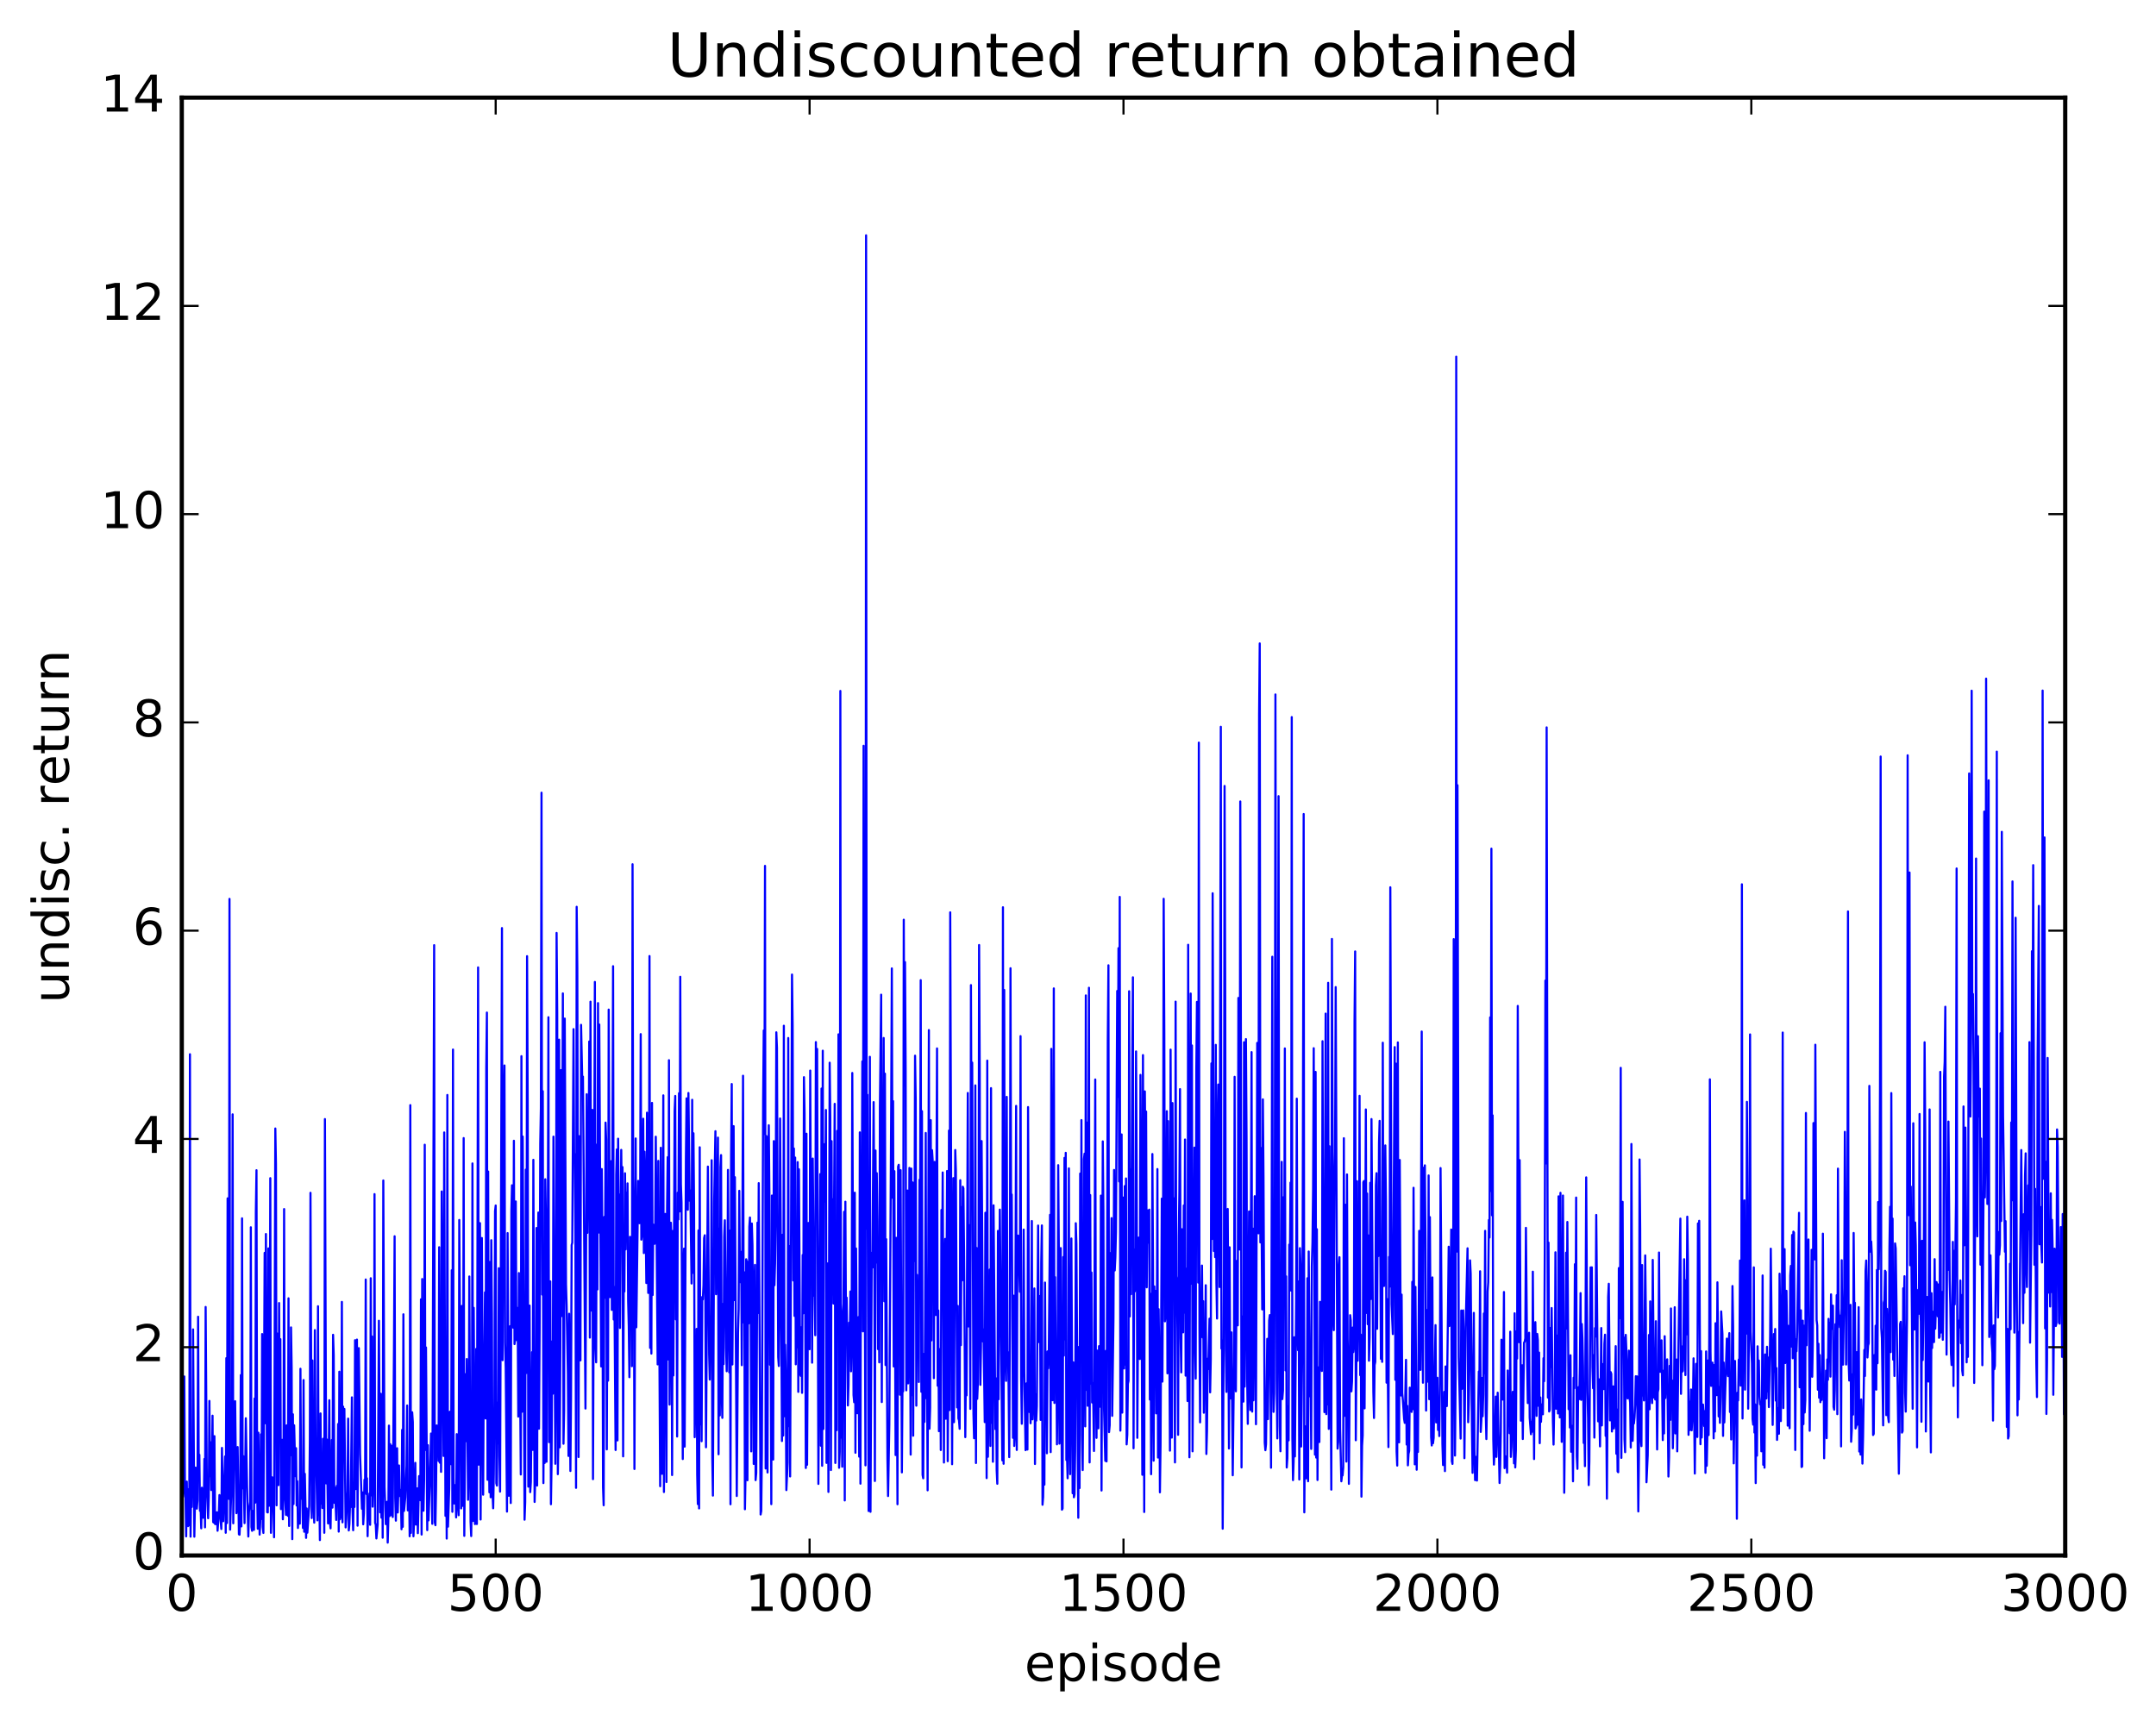 <?xml version="1.0" encoding="utf-8" standalone="no"?>
<!DOCTYPE svg PUBLIC "-//W3C//DTD SVG 1.1//EN"
  "http://www.w3.org/Graphics/SVG/1.1/DTD/svg11.dtd">
<!-- Created with matplotlib (http://matplotlib.org/) -->
<svg height="408pt" version="1.1" viewBox="0 0 511 408" width="511pt" xmlns="http://www.w3.org/2000/svg" xmlns:xlink="http://www.w3.org/1999/xlink">
 <defs>
  <style type="text/css">
*{stroke-linecap:butt;stroke-linejoin:round;stroke-miterlimit:100000;}
  </style>
 </defs>
 <g id="figure_1">
  <g id="patch_1">
   <path d="M 0 408.169 
L 511.954 408.169 
L 511.954 0 
L 0 0 
z
" style="fill:#ffffff;"/>
  </g>
  <g id="axes_1">
   <g id="patch_2">
    <path d="M 43.084 368.742 
L 489.484 368.742 
L 489.484 23.142 
L 43.084 23.142 
z
" style="fill:#ffffff;"/>
   </g>
   <g id="line2d_1">
    <path clip-path="url(#pd0282706ff)" d="M 43.233 353.532 
L 43.381 354.833 
L 43.53 351.698 
L 43.679 326.309 
L 43.828 352.48 
L 43.977 354.936 
L 44.125 364.215 
L 44.274 351.219 
L 44.423 360.221 
L 44.572 361.784 
L 44.721 353.001 
L 44.869 361.575 
L 45.018 249.919 
L 45.167 364.285 
L 45.316 350.711 
L 45.465 357.245 
L 45.613 348.514 
L 45.762 315.149 
L 46.06 364.289 
L 46.357 347.914 
L 46.655 357.642 
L 46.804 355.725 
L 46.953 312.149 
L 47.101 347.393 
L 47.25 344.87 
L 47.399 358.165 
L 47.548 357.247 
L 47.697 362.304 
L 47.845 352.673 
L 48.143 359.807 
L 48.292 358.277 
L 48.441 345.85 
L 48.589 362.07 
L 48.738 309.829 
L 49.036 353.229 
L 49.333 359.911 
L 49.482 354.782 
L 49.631 332.107 
L 49.78 349.944 
L 49.929 341.901 
L 50.077 353.231 
L 50.226 348.795 
L 50.375 335.605 
L 50.524 360.817 
L 50.673 360.953 
L 50.821 340.459 
L 50.97 361.289 
L 51.119 359.631 
L 51.268 361.349 
L 51.417 358.494 
L 51.565 362.881 
L 51.863 358.869 
L 52.012 354.42 
L 52.309 360.589 
L 52.458 362.469 
L 52.607 343.247 
L 52.905 360.627 
L 53.351 345.27 
L 53.5 363.357 
L 53.649 321.958 
L 53.797 361.057 
L 53.946 284.083 
L 54.095 346.476 
L 54.244 355.322 
L 54.393 213.096 
L 54.541 362.623 
L 54.839 352.522 
L 54.988 346.975 
L 55.137 264.169 
L 55.285 361.111 
L 55.434 346.014 
L 55.583 343.599 
L 55.732 332.17 
L 56.029 358.723 
L 56.178 356.409 
L 56.327 343.035 
L 56.625 363.723 
L 56.773 363.821 
L 56.922 360.218 
L 57.071 325.985 
L 57.22 361.847 
L 57.369 288.818 
L 57.517 352.83 
L 57.666 345.185 
L 57.964 361.066 
L 58.261 336.214 
L 58.559 352.348 
L 58.857 364.249 
L 59.005 358.371 
L 59.303 356.041 
L 59.452 290.943 
L 59.601 361.993 
L 59.749 362.895 
L 59.898 358.178 
L 60.047 358.785 
L 60.196 362.665 
L 60.345 331.531 
L 60.493 356.221 
L 60.642 287.359 
L 60.791 277.412 
L 60.94 352.759 
L 61.089 362.405 
L 61.237 339.634 
L 61.535 363.797 
L 61.684 360.834 
L 61.833 340.023 
L 61.981 360.089 
L 62.13 316.252 
L 62.279 361.982 
L 62.428 363.396 
L 62.725 297.006 
L 62.874 337.395 
L 63.023 292.54 
L 63.321 358.475 
L 63.469 358.541 
L 63.618 295.944 
L 63.767 356.962 
L 63.916 337.681 
L 64.065 279.297 
L 64.213 363.373 
L 64.511 350.209 
L 64.809 357.153 
L 64.957 364.427 
L 65.255 267.526 
L 65.404 275.939 
L 65.553 356.858 
L 65.701 316.12 
L 65.999 352.068 
L 66.148 308.904 
L 66.297 334.724 
L 66.445 317.465 
L 66.594 357.755 
L 66.743 357.092 
L 66.892 341.325 
L 67.041 360.167 
L 67.189 350.075 
L 67.338 286.622 
L 67.487 353.022 
L 67.785 359.111 
L 67.933 337.9 
L 68.231 359.346 
L 68.38 307.781 
L 68.529 361.748 
L 68.677 339.805 
L 68.826 344.996 
L 68.975 314.676 
L 69.124 324.191 
L 69.273 364.867 
L 69.421 335.275 
L 69.57 356.557 
L 69.719 337.882 
L 70.017 349.952 
L 70.165 343.309 
L 70.314 356.891 
L 70.463 351.136 
L 70.612 362.223 
L 70.761 359.029 
L 70.909 360.979 
L 71.058 361.207 
L 71.207 324.482 
L 71.356 351.446 
L 71.505 355.009 
L 71.653 355.637 
L 71.802 362.218 
L 71.951 327.156 
L 72.1 363.115 
L 72.249 349.39 
L 72.546 364.571 
L 72.695 357.591 
L 72.844 363.342 
L 73.29 357.002 
L 73.439 341.699 
L 73.588 282.769 
L 73.885 359.872 
L 74.034 322.508 
L 74.183 356.779 
L 74.332 356.339 
L 74.481 360.959 
L 74.629 315.319 
L 74.778 340.736 
L 74.927 345.251 
L 75.225 360.426 
L 75.373 309.658 
L 75.522 359.181 
L 75.671 353.893 
L 75.82 365.09 
L 75.969 335.072 
L 76.117 356.437 
L 76.266 344.535 
L 76.415 357.487 
L 76.564 341.08 
L 76.713 342.479 
L 76.861 363.364 
L 77.01 265.289 
L 77.308 351.657 
L 77.457 341.228 
L 77.754 361.138 
L 78.052 331.949 
L 78.201 361.024 
L 78.349 362.312 
L 78.647 341.368 
L 78.796 357.396 
L 78.945 316.426 
L 79.093 321.25 
L 79.242 356.262 
L 79.391 352.647 
L 79.689 360.318 
L 79.837 352.233 
L 79.986 356.763 
L 80.135 337.58 
L 80.284 363.082 
L 80.433 325.18 
L 80.581 360.171 
L 80.73 359.623 
L 80.879 352.757 
L 81.028 308.635 
L 81.177 360.882 
L 81.325 333.458 
L 81.474 344.876 
L 81.623 334.003 
L 81.921 362.085 
L 82.069 359.983 
L 82.367 353.473 
L 82.516 336.303 
L 82.665 362.806 
L 82.813 361.259 
L 82.962 356.544 
L 83.111 357.267 
L 83.409 331.258 
L 83.557 358.135 
L 83.706 362.761 
L 83.855 351.486 
L 84.004 357.241 
L 84.153 317.714 
L 84.301 353.005 
L 84.45 348.935 
L 84.599 317.564 
L 84.748 361.679 
L 84.897 320.464 
L 85.045 319.59 
L 85.343 344.774 
L 85.789 357.672 
L 85.938 353.79 
L 86.087 361.358 
L 86.236 358.819 
L 86.385 350.782 
L 86.533 352.409 
L 86.682 303.322 
L 86.831 354.179 
L 86.98 350.435 
L 87.129 364.173 
L 87.277 355.715 
L 87.426 356.342 
L 87.575 354.049 
L 87.724 361.473 
L 87.873 303.023 
L 88.021 354.494 
L 88.17 316.824 
L 88.319 357.171 
L 88.468 351.798 
L 88.617 353.748 
L 88.765 283.077 
L 88.914 361.036 
L 89.063 361.435 
L 89.212 364.707 
L 89.509 361.418 
L 89.807 313.102 
L 90.105 358.522 
L 90.253 330.401 
L 90.402 359.775 
L 90.551 336.776 
L 90.7 364.53 
L 90.849 279.84 
L 91.146 352.486 
L 91.444 361.315 
L 91.741 356.013 
L 91.89 365.691 
L 92.039 360.351 
L 92.188 337.956 
L 92.337 359.419 
L 92.485 342.354 
L 92.634 345.598 
L 92.783 359.201 
L 92.932 342.721 
L 93.081 359.621 
L 93.378 319.824 
L 93.527 293.071 
L 93.676 355.061 
L 93.825 360.488 
L 93.973 343.429 
L 94.122 343.321 
L 94.271 358.548 
L 94.569 347.403 
L 94.717 354.644 
L 94.866 353.192 
L 95.015 355.008 
L 95.164 362.523 
L 95.313 338.969 
L 95.461 361.947 
L 95.61 311.568 
L 95.759 358.193 
L 96.057 354.995 
L 96.354 347.505 
L 96.503 333.184 
L 96.652 358.055 
L 96.801 356.034 
L 96.949 352.282 
L 97.098 364.187 
L 97.247 261.983 
L 97.396 363.398 
L 97.693 334.796 
L 97.842 337.111 
L 97.991 364.195 
L 98.14 360.763 
L 98.437 346.788 
L 98.586 361.42 
L 98.884 352.83 
L 99.033 363.449 
L 99.33 349.927 
L 99.479 351.697 
L 99.628 355.641 
L 99.777 308.021 
L 99.925 363.78 
L 100.074 303.208 
L 100.223 356.701 
L 100.372 358.14 
L 100.521 350.848 
L 100.669 271.372 
L 100.818 343.716 
L 100.967 319.432 
L 101.265 362.741 
L 101.413 342.594 
L 101.562 360.429 
L 101.711 356.156 
L 102.009 346.401 
L 102.157 339.837 
L 102.455 361.237 
L 102.901 224.058 
L 103.05 360.861 
L 103.199 361.566 
L 103.348 353.144 
L 103.497 337.914 
L 103.645 341.759 
L 103.794 338.634 
L 103.943 346.34 
L 104.092 295.668 
L 104.241 346.742 
L 104.389 316.687 
L 104.538 348.917 
L 104.687 282.453 
L 104.985 327.804 
L 105.133 345.149 
L 105.282 268.46 
L 105.58 359.346 
L 105.729 339.626 
L 105.877 364.734 
L 106.026 259.571 
L 106.175 361.911 
L 106.473 352.839 
L 106.621 334.668 
L 106.919 347.108 
L 107.068 301.139 
L 107.217 358.391 
L 107.365 248.807 
L 107.514 350.379 
L 107.663 356.425 
L 107.812 356.124 
L 107.961 352.042 
L 108.109 359.717 
L 108.258 339.981 
L 108.556 356.936 
L 108.705 359.196 
L 108.853 289.205 
L 109.151 333.054 
L 109.3 357.581 
L 109.449 309.598 
L 109.597 356.989 
L 109.746 350.59 
L 109.895 269.798 
L 110.044 364.091 
L 110.341 325.759 
L 110.49 341.654 
L 110.639 322.177 
L 110.937 355.542 
L 111.085 347.37 
L 111.234 302.605 
L 111.532 360.728 
L 111.681 364.142 
L 111.829 353.682 
L 111.978 275.807 
L 112.127 360.565 
L 112.276 310.032 
L 112.573 361.303 
L 112.722 357.596 
L 112.871 319.783 
L 113.02 361.287 
L 113.317 229.334 
L 113.466 347.217 
L 113.615 337.277 
L 113.764 289.956 
L 113.913 360.216 
L 114.21 293.483 
L 114.508 354.335 
L 114.657 325.53 
L 114.805 321.512 
L 114.954 306.363 
L 115.103 336.268 
L 115.252 253.101 
L 115.401 240.038 
L 115.549 350.797 
L 115.698 277.725 
L 115.847 341.57 
L 115.996 353.77 
L 116.145 299.154 
L 116.293 354.943 
L 116.442 294.004 
L 116.591 311.81 
L 116.74 354.071 
L 116.889 357.552 
L 117.037 349.495 
L 117.186 331.935 
L 117.335 287.101 
L 117.484 285.774 
L 117.633 351.61 
L 117.781 352.176 
L 117.93 332.494 
L 118.079 342.194 
L 118.228 300.649 
L 118.377 345.076 
L 118.525 353.603 
L 118.972 220.011 
L 119.121 322.444 
L 119.418 260.334 
L 119.567 252.581 
L 119.716 318.23 
L 119.865 324.355 
L 120.162 358.339 
L 120.311 292.318 
L 120.609 354.597 
L 120.906 314.375 
L 121.055 356.311 
L 121.204 287.069 
L 121.353 280.988 
L 121.65 314.764 
L 121.799 270.43 
L 121.948 318.634 
L 122.097 317.384 
L 122.245 284.819 
L 122.394 317.679 
L 122.543 310.02 
L 122.692 311.78 
L 122.841 335.817 
L 122.989 301.794 
L 123.138 330.116 
L 123.287 330.731 
L 123.436 349.541 
L 123.585 250.373 
L 123.733 334.673 
L 123.882 269.427 
L 124.18 329.422 
L 124.329 360.26 
L 124.477 356.069 
L 124.626 277.272 
L 124.775 325.487 
L 124.924 226.669 
L 125.073 261.834 
L 125.221 352.426 
L 125.519 309.507 
L 125.668 353.722 
L 125.817 351.331 
L 126.114 320.541 
L 126.263 343.71 
L 126.412 274.95 
L 126.709 356.05 
L 126.858 350.744 
L 127.007 350.207 
L 127.156 291.115 
L 127.305 352.163 
L 127.453 298.776 
L 127.602 287.439 
L 127.751 338.695 
L 127.9 315.33 
L 128.049 271.114 
L 128.197 262.714 
L 128.346 187.917 
L 128.495 306.889 
L 128.644 258.68 
L 128.793 351.584 
L 128.941 325.945 
L 129.09 346.82 
L 129.239 279.557 
L 129.388 288.552 
L 129.537 346.523 
L 129.685 299.152 
L 129.834 295.821 
L 129.983 241.146 
L 130.132 341.874 
L 130.281 309.85 
L 130.429 303.763 
L 130.578 356.591 
L 130.727 346.964 
L 130.876 318.01 
L 131.025 330.401 
L 131.173 269.452 
L 131.471 320.283 
L 131.62 347.007 
L 131.769 326.908 
L 131.917 221.161 
L 132.066 240.235 
L 132.215 349.464 
L 132.364 340.453 
L 132.513 246.464 
L 132.661 343.104 
L 132.81 319.556 
L 132.959 253.685 
L 133.108 311.996 
L 133.405 235.498 
L 133.554 342.254 
L 133.703 334.5 
L 133.852 241.466 
L 134.149 304.476 
L 134.298 309.526 
L 134.596 325.602 
L 134.745 345.146 
L 134.893 311.439 
L 135.191 348.711 
L 135.34 331.17 
L 135.489 295.151 
L 135.637 294.607 
L 135.935 243.968 
L 136.084 275.44 
L 136.233 273.606 
L 136.381 292.714 
L 136.53 352.71 
L 136.679 214.97 
L 136.828 229.442 
L 137.125 345.399 
L 137.274 269.342 
L 137.423 271.696 
L 137.572 322.493 
L 137.721 242.952 
L 138.018 256.808 
L 138.167 255.226 
L 138.762 333.91 
L 139.06 259.399 
L 139.209 292.263 
L 139.357 278.399 
L 139.506 279.192 
L 139.655 246.897 
L 139.804 317.089 
L 139.953 237.462 
L 140.101 310.683 
L 140.399 263.114 
L 140.548 350.646 
L 140.994 232.78 
L 141.143 319.187 
L 141.292 322.956 
L 141.441 271.352 
L 141.589 305.679 
L 141.738 237.798 
L 141.887 292.201 
L 142.036 242.877 
L 142.482 323.932 
L 142.631 277.142 
L 142.78 295.519 
L 142.929 352.559 
L 143.077 356.838 
L 143.226 288.47 
L 143.375 307.667 
L 143.524 266.125 
L 143.673 270.261 
L 143.821 343.587 
L 143.97 297.048 
L 144.119 327.308 
L 144.268 239.335 
L 144.565 307.499 
L 144.714 306.926 
L 144.863 275.265 
L 145.012 310.522 
L 145.309 229.051 
L 145.458 312.814 
L 145.607 305.06 
L 145.905 343.741 
L 146.053 278.501 
L 146.202 272.49 
L 146.351 341.467 
L 146.5 269.942 
L 146.649 287.347 
L 146.797 283.172 
L 146.946 314.809 
L 147.244 272.597 
L 147.393 288.355 
L 147.541 276.672 
L 147.69 345.246 
L 147.839 300.755 
L 147.988 306.171 
L 148.137 278.136 
L 148.285 296.187 
L 148.434 282.749 
L 148.583 293.805 
L 148.732 280.534 
L 148.881 308.481 
L 149.029 314.419 
L 149.178 326.481 
L 149.327 293.209 
L 149.476 293.733 
L 149.625 295.892 
L 149.773 323.873 
L 149.922 204.878 
L 150.071 278.716 
L 150.22 289.95 
L 150.369 348.24 
L 150.666 269.885 
L 150.815 314.648 
L 151.261 279.937 
L 151.559 289.979 
L 151.708 289.566 
L 151.857 245.151 
L 152.005 293.869 
L 152.154 292.609 
L 152.452 265.211 
L 152.601 297.053 
L 152.749 273.023 
L 152.898 278.904 
L 153.196 304.163 
L 153.345 263.775 
L 153.642 306.506 
L 153.791 300.396 
L 153.94 226.645 
L 154.089 319.536 
L 154.237 270.859 
L 154.386 320.883 
L 154.535 261.453 
L 154.684 306.994 
L 154.833 290.289 
L 154.981 294.692 
L 155.13 294.864 
L 155.279 294.086 
L 155.428 269.472 
L 155.874 323.444 
L 156.023 275.204 
L 156.469 352.324 
L 156.618 272.092 
L 156.916 349.382 
L 157.213 259.667 
L 157.362 353.697 
L 157.511 300.609 
L 157.66 287.768 
L 157.957 351.336 
L 158.106 286.411 
L 158.255 274.32 
L 158.404 322.285 
L 158.553 251.332 
L 158.701 332.972 
L 158.999 289.857 
L 159.148 293.706 
L 159.297 349.678 
L 159.445 291.819 
L 159.594 326.067 
L 159.892 263.428 
L 160.041 259.805 
L 160.189 312.778 
L 160.338 288.843 
L 160.487 340.541 
L 160.636 282.727 
L 160.785 289.087 
L 160.933 259.155 
L 161.082 287.188 
L 161.231 231.564 
L 161.38 280.725 
L 161.529 285.082 
L 161.826 345.881 
L 161.975 300.767 
L 162.124 296 
L 162.273 342.939 
L 162.57 274.575 
L 162.719 260.373 
L 162.868 281.61 
L 163.017 286.783 
L 163.165 259.106 
L 163.463 284.646 
L 163.612 282.224 
L 163.909 304.27 
L 164.058 260.719 
L 164.207 301.743 
L 164.356 268.657 
L 164.505 285.975 
L 164.653 340.704 
L 164.802 330.084 
L 164.951 335.365 
L 165.1 315.033 
L 165.249 349.613 
L 165.397 356.564 
L 165.546 291.689 
L 165.695 357.586 
L 165.844 271.975 
L 165.993 337.676 
L 166.141 318.741 
L 166.29 341.657 
L 166.439 307.467 
L 166.588 308.046 
L 166.737 304.67 
L 166.885 293.514 
L 167.034 292.834 
L 167.183 309.12 
L 167.332 343.091 
L 167.778 276.553 
L 168.076 321.059 
L 168.225 327.036 
L 168.373 313.668 
L 168.522 311.807 
L 168.671 275.044 
L 168.82 345.54 
L 168.969 354.55 
L 169.266 284.899 
L 169.564 268.164 
L 169.713 306.812 
L 170.159 269.684 
L 170.308 344.749 
L 170.457 291.266 
L 170.605 335.54 
L 170.754 276.679 
L 170.903 273.829 
L 171.052 330.326 
L 171.201 336.122 
L 171.349 309.112 
L 171.498 323.382 
L 171.647 293.154 
L 171.796 289.279 
L 172.093 319.66 
L 172.242 325.068 
L 172.391 313.241 
L 172.54 277.34 
L 172.837 325.322 
L 172.986 291.725 
L 173.135 356.603 
L 173.284 273.685 
L 173.433 256.982 
L 173.581 323.46 
L 173.73 303.672 
L 173.879 266.964 
L 174.028 308.204 
L 174.177 279.07 
L 174.623 354.644 
L 174.921 315.931 
L 175.069 310.373 
L 175.218 282.298 
L 175.367 302.916 
L 175.516 303.979 
L 175.665 296.768 
L 175.813 323.631 
L 176.111 255.018 
L 176.26 313.509 
L 176.409 301.597 
L 176.557 357.779 
L 176.706 349.158 
L 176.855 298.522 
L 177.004 299.114 
L 177.153 350.91 
L 177.301 299.143 
L 177.45 313.751 
L 177.599 290.803 
L 177.748 288.622 
L 177.897 296.738 
L 178.045 344.066 
L 178.194 290.048 
L 178.343 295.205 
L 178.492 312.926 
L 178.641 347.043 
L 178.789 305.037 
L 178.938 299.859 
L 179.087 350.882 
L 179.236 349.179 
L 179.533 289.848 
L 179.682 311.25 
L 179.831 280.48 
L 180.277 359.028 
L 180.426 358.205 
L 180.575 344.371 
L 180.873 260.856 
L 181.021 244.283 
L 181.17 268.849 
L 181.319 205.269 
L 181.468 348.121 
L 181.617 269.285 
L 181.765 269.633 
L 181.914 349.063 
L 182.063 281.168 
L 182.212 266.756 
L 182.361 283.885 
L 182.509 323.534 
L 182.658 309.701 
L 182.807 356.576 
L 182.956 283.416 
L 183.105 291.354 
L 183.253 346.007 
L 183.402 270.515 
L 183.551 304.68 
L 183.7 299.495 
L 183.849 288.427 
L 183.997 244.722 
L 184.146 248.388 
L 184.444 321.678 
L 184.593 323.825 
L 184.741 307.92 
L 184.89 265.152 
L 185.337 341.609 
L 185.485 292.709 
L 185.634 340.314 
L 185.783 243.164 
L 185.932 335.736 
L 186.081 318.785 
L 186.229 325.942 
L 186.378 353.248 
L 186.676 346.712 
L 186.825 246.073 
L 186.973 338.072 
L 187.122 295.384 
L 187.271 350.006 
L 187.717 231.027 
L 187.866 243.104 
L 188.015 303.547 
L 188.164 272.265 
L 188.313 311.952 
L 188.461 274.411 
L 188.61 323.424 
L 188.759 303.37 
L 188.908 319.401 
L 189.057 275.484 
L 189.205 329.956 
L 189.354 277.186 
L 189.652 325.784 
L 189.801 326.173 
L 189.949 314.641 
L 190.098 330.191 
L 190.247 297.518 
L 190.396 311.347 
L 190.545 255.358 
L 190.693 264 
L 190.991 348.003 
L 191.14 268.759 
L 191.289 347.24 
L 191.586 289.923 
L 191.735 290.618 
L 191.884 319.858 
L 192.033 253.793 
L 192.181 288.127 
L 192.33 277.941 
L 192.479 323.036 
L 192.628 274.65 
L 192.925 307.167 
L 193.074 307.331 
L 193.223 316.529 
L 193.372 247.036 
L 193.521 276.226 
L 193.669 248.66 
L 193.967 351.778 
L 194.413 278.329 
L 194.562 342.722 
L 194.711 258.054 
L 194.86 347.477 
L 195.009 249.082 
L 195.157 338.748 
L 195.306 272.557 
L 195.455 271.237 
L 195.604 284.882 
L 195.753 263.134 
L 195.901 346.793 
L 196.199 299.505 
L 196.348 353.676 
L 196.645 251.924 
L 196.794 265.241 
L 196.943 348.484 
L 197.092 270.521 
L 197.241 306.824 
L 197.389 284.294 
L 197.538 309.018 
L 197.836 261.677 
L 197.985 346.81 
L 198.133 300.103 
L 198.282 339.047 
L 198.431 268.08 
L 198.58 305.118 
L 198.729 245.202 
L 198.877 347.955 
L 199.026 344.146 
L 199.175 163.796 
L 199.324 340.804 
L 199.473 323.451 
L 199.621 347.699 
L 199.77 311.203 
L 199.919 309.083 
L 200.068 287.275 
L 200.217 355.692 
L 200.365 284.881 
L 200.514 315.637 
L 200.663 307.616 
L 200.961 333.179 
L 201.109 328.3 
L 201.258 313.549 
L 201.407 318.806 
L 201.556 306.161 
L 201.705 325.082 
L 201.853 316.845 
L 202.002 254.365 
L 202.3 330.716 
L 202.449 332.418 
L 202.597 282.738 
L 202.746 344.39 
L 202.895 295.964 
L 203.193 335.024 
L 203.49 312.22 
L 203.639 345.306 
L 203.788 268.438 
L 203.937 351.72 
L 204.085 275.176 
L 204.234 290.691 
L 204.383 251.615 
L 204.532 315.613 
L 204.681 176.794 
L 204.829 312.734 
L 204.978 308.432 
L 205.127 347.375 
L 205.276 55.788 
L 205.425 291.251 
L 205.573 259.53 
L 205.871 358.201 
L 206.02 356.951 
L 206.169 250.531 
L 206.317 358.391 
L 206.615 296.988 
L 206.764 300.489 
L 207.061 261.268 
L 207.21 286.741 
L 207.359 351.084 
L 207.508 272.745 
L 207.657 299.31 
L 207.805 278.11 
L 207.954 289.571 
L 208.103 319.824 
L 208.252 305.532 
L 208.401 322.959 
L 208.549 262.466 
L 208.847 235.798 
L 208.996 332.373 
L 209.145 281.019 
L 209.293 276.525 
L 209.442 246.07 
L 209.591 308.484 
L 209.74 254.525 
L 209.889 323.6 
L 210.037 293.764 
L 210.335 345.792 
L 210.484 354.652 
L 210.781 337.619 
L 211.228 262.313 
L 211.377 229.569 
L 211.525 283.956 
L 211.674 261.039 
L 211.823 323.936 
L 211.972 277.642 
L 212.269 344.939 
L 212.418 293.445 
L 212.716 356.598 
L 212.865 276.552 
L 213.013 276.124 
L 213.162 281.436 
L 213.311 330.63 
L 213.46 277.407 
L 213.757 349.043 
L 213.906 327.868 
L 214.055 329.837 
L 214.204 218.028 
L 214.353 257.323 
L 214.501 228.083 
L 214.65 253.559 
L 214.799 329.595 
L 214.948 316.682 
L 215.097 282.232 
L 215.245 327.947 
L 215.394 313.477 
L 215.543 276.865 
L 215.841 344.832 
L 215.989 277.025 
L 216.138 330.736 
L 216.287 280.3 
L 216.436 340.349 
L 216.585 296.627 
L 216.733 298.968 
L 216.882 250.261 
L 217.031 260.475 
L 217.18 333.228 
L 217.329 302.211 
L 217.477 312.27 
L 217.626 306.03 
L 217.775 327.61 
L 217.924 279.686 
L 218.073 287.689 
L 218.221 232.356 
L 218.37 329.928 
L 218.519 263.416 
L 218.668 349.647 
L 218.817 350.447 
L 218.965 320.957 
L 219.114 337.082 
L 219.263 312.793 
L 219.412 268.582 
L 219.561 331.473 
L 219.709 320.663 
L 219.858 353.293 
L 220.156 244.188 
L 220.305 338.693 
L 220.453 333.722 
L 220.602 265.549 
L 220.751 317.758 
L 220.9 272.656 
L 221.049 274.989 
L 221.197 284.524 
L 221.346 326.713 
L 221.495 275.446 
L 221.793 311.737 
L 222.09 248.542 
L 222.239 328.498 
L 222.388 310.658 
L 222.537 339.278 
L 222.685 337.966 
L 222.834 319.804 
L 222.983 343.745 
L 223.132 286.831 
L 223.281 304.58 
L 223.429 277.946 
L 223.727 346.706 
L 223.876 300.743 
L 224.025 293.699 
L 224.173 336.327 
L 224.471 277.601 
L 224.62 346.387 
L 224.769 324.964 
L 224.917 268.01 
L 225.066 334.279 
L 225.215 216.281 
L 225.661 347.108 
L 225.959 279.29 
L 226.108 337.141 
L 226.405 272.625 
L 226.554 277.352 
L 226.852 333.638 
L 227.001 309.581 
L 227.149 336.237 
L 227.298 336.726 
L 227.447 338.713 
L 227.596 279.785 
L 227.745 318.873 
L 227.893 286.168 
L 228.042 303.543 
L 228.191 281.318 
L 228.34 281.72 
L 228.489 296.488 
L 228.786 340.685 
L 228.935 325.358 
L 229.084 330.788 
L 229.381 259.103 
L 229.53 314.45 
L 229.828 290.436 
L 229.977 333.989 
L 230.125 233.529 
L 230.274 274.781 
L 230.423 251.901 
L 230.721 335.098 
L 230.869 340.956 
L 231.018 326.611 
L 231.167 257.306 
L 231.316 346.829 
L 231.465 295.846 
L 231.613 331.612 
L 231.762 328.007 
L 231.911 314.452 
L 232.06 224.027 
L 232.209 254.074 
L 232.357 328.293 
L 232.506 319.337 
L 232.655 270.509 
L 232.953 318.009 
L 233.101 315.131 
L 233.399 337.122 
L 233.548 287.501 
L 233.845 350.4 
L 233.994 251.428 
L 234.143 345.346 
L 234.292 335.318 
L 234.589 300.947 
L 234.738 342.779 
L 234.887 257.955 
L 235.036 337.296 
L 235.185 312.119 
L 235.333 346.524 
L 235.482 285.735 
L 235.929 338.781 
L 236.077 326.77 
L 236.226 348.491 
L 236.375 351.744 
L 236.524 291.8 
L 236.673 331.708 
L 236.97 286.753 
L 237.565 346.193 
L 237.714 215.077 
L 237.863 347 
L 238.012 234.676 
L 238.161 317.356 
L 238.458 327.349 
L 238.607 260.026 
L 238.756 323.01 
L 238.905 320.56 
L 239.053 328.629 
L 239.202 345.425 
L 239.351 312.962 
L 239.5 229.531 
L 239.649 291.849 
L 239.797 283.172 
L 240.095 340.848 
L 240.244 307.148 
L 240.393 342.78 
L 240.541 340.165 
L 240.839 262.165 
L 240.988 343.725 
L 241.137 294.412 
L 241.285 292.908 
L 241.434 296.298 
L 241.732 306.236 
L 241.881 245.624 
L 242.029 326.79 
L 242.178 337.52 
L 242.327 322.562 
L 242.476 322.284 
L 242.625 291.488 
L 242.773 325.117 
L 243.071 343.774 
L 243.22 328.054 
L 243.369 327.888 
L 243.517 343.635 
L 243.666 262.445 
L 243.964 334.729 
L 244.113 328.601 
L 244.261 337.397 
L 244.41 321.521 
L 244.559 289.461 
L 244.708 336.475 
L 245.005 329.56 
L 245.154 305.441 
L 245.303 347.055 
L 245.452 330.52 
L 245.601 336.777 
L 245.749 333.296 
L 246.047 290.531 
L 246.196 318.15 
L 246.345 316.982 
L 246.493 307.239 
L 246.642 336.593 
L 246.791 299.189 
L 246.94 290.503 
L 247.089 356.717 
L 247.237 354.911 
L 247.386 344.882 
L 247.535 351.952 
L 247.684 304.046 
L 247.833 332.433 
L 247.981 321.146 
L 248.13 344.508 
L 248.279 320.365 
L 248.428 324.377 
L 248.577 321.007 
L 248.874 287.984 
L 249.023 344.241 
L 249.172 248.649 
L 249.469 331.942 
L 249.618 301.999 
L 249.767 234.316 
L 249.916 332.59 
L 250.065 302.765 
L 250.213 320.063 
L 250.362 320.467 
L 250.511 342.398 
L 250.66 330.396 
L 250.809 276.218 
L 250.957 295.997 
L 251.106 342.221 
L 251.255 336.254 
L 251.404 295.875 
L 251.701 357.888 
L 251.85 357.587 
L 251.999 297.996 
L 252.148 321.369 
L 252.297 274.491 
L 252.445 317.534 
L 252.594 273.291 
L 252.743 346.114 
L 252.892 344.972 
L 253.041 350.441 
L 253.189 328.321 
L 253.338 276.977 
L 253.487 339.493 
L 253.636 349.465 
L 253.933 293.603 
L 254.231 353.995 
L 254.38 322.946 
L 254.529 354.943 
L 254.677 354.258 
L 254.826 344.045 
L 254.975 289.978 
L 255.124 294.964 
L 255.421 340.484 
L 255.57 359.803 
L 255.719 319.307 
L 255.868 352.758 
L 256.017 278.199 
L 256.165 321.407 
L 256.314 265.534 
L 256.463 340.137 
L 256.612 348.495 
L 256.761 323.357 
L 256.909 274.8 
L 257.058 273.492 
L 257.207 338.14 
L 257.356 235.974 
L 257.505 329.487 
L 257.653 266.119 
L 257.802 333.255 
L 258.1 234.16 
L 258.249 346.68 
L 258.397 283.297 
L 258.546 328.01 
L 258.695 301.669 
L 258.844 332.483 
L 258.993 327.854 
L 259.141 333.557 
L 259.29 343.972 
L 259.588 255.904 
L 259.737 325.733 
L 259.885 340.86 
L 260.034 320.172 
L 260.183 326.097 
L 260.332 338.598 
L 260.481 319.122 
L 260.778 333.486 
L 260.927 283.435 
L 261.076 353.343 
L 261.373 270.58 
L 261.522 287.083 
L 261.671 333.955 
L 261.969 346.306 
L 262.117 320.228 
L 262.266 346.444 
L 262.564 246.483 
L 262.713 228.834 
L 262.861 339.501 
L 263.01 337.872 
L 263.159 297.06 
L 263.308 310.233 
L 263.457 288.77 
L 263.605 335.642 
L 263.903 312.584 
L 264.052 277.352 
L 264.201 301.183 
L 264.349 298.13 
L 264.498 292.098 
L 264.796 234.923 
L 264.945 260.017 
L 265.093 224.774 
L 265.242 280.074 
L 265.391 212.621 
L 265.54 339.147 
L 265.689 327.002 
L 265.837 268.932 
L 265.986 334.874 
L 266.135 283.88 
L 266.433 324.408 
L 266.581 281.171 
L 266.73 323.499 
L 266.879 279.366 
L 267.028 342.407 
L 267.177 340.113 
L 267.325 328.041 
L 267.474 327.339 
L 267.623 234.984 
L 267.772 312.073 
L 267.921 277.218 
L 268.069 306.801 
L 268.367 251.65 
L 268.516 231.684 
L 268.665 343.332 
L 268.813 296.176 
L 268.962 306.143 
L 269.111 301.704 
L 269.26 249.253 
L 269.409 277.059 
L 269.557 340.853 
L 269.855 293.391 
L 270.004 303.535 
L 270.153 322.166 
L 270.301 254.818 
L 270.45 276.882 
L 270.748 349.608 
L 270.897 250.12 
L 271.194 358.437 
L 271.343 258.731 
L 271.492 277.418 
L 271.641 263.505 
L 271.789 305.173 
L 271.938 286.922 
L 272.087 294.605 
L 272.236 293.706 
L 272.385 286.761 
L 272.533 331.779 
L 272.682 306.706 
L 272.831 349.476 
L 272.98 327.889 
L 273.129 273.574 
L 273.277 299.191 
L 273.426 346.267 
L 273.575 304.96 
L 273.724 314.027 
L 273.873 306.029 
L 274.021 335.055 
L 274.17 320.792 
L 274.319 277.139 
L 274.468 345.526 
L 274.617 310.345 
L 274.765 323.525 
L 274.914 353.768 
L 275.063 342.602 
L 275.361 284.15 
L 275.509 327.522 
L 275.658 291.743 
L 275.807 213.072 
L 275.956 244.84 
L 276.105 313.239 
L 276.253 311.786 
L 276.551 263.42 
L 276.7 325.568 
L 276.849 265.771 
L 277.295 343.888 
L 277.444 248.825 
L 277.741 340.799 
L 277.89 261.495 
L 278.039 292.035 
L 278.188 284.069 
L 278.485 346.684 
L 278.634 237.449 
L 278.783 302.543 
L 278.932 303.452 
L 279.081 315.602 
L 279.229 340.137 
L 279.378 293.199 
L 279.527 282.579 
L 279.676 258.187 
L 279.825 317.088 
L 279.973 325.337 
L 280.122 291.399 
L 280.271 315.537 
L 280.42 315.849 
L 280.569 285.773 
L 280.717 311.179 
L 280.866 270.137 
L 281.015 326.108 
L 281.164 300.746 
L 281.461 332.131 
L 281.61 223.967 
L 281.908 345.464 
L 282.205 235.531 
L 282.354 304.333 
L 282.503 247.844 
L 282.652 344.052 
L 283.098 272.053 
L 283.247 317.718 
L 283.396 326.806 
L 283.545 253.226 
L 283.693 237.515 
L 283.842 259.796 
L 283.991 304.053 
L 284.14 176.04 
L 284.289 315.061 
L 284.437 337.182 
L 284.586 307.575 
L 284.735 308.837 
L 284.884 300.016 
L 285.033 317.046 
L 285.181 308.456 
L 285.33 334.902 
L 285.479 324.262 
L 285.628 324.423 
L 285.777 304.68 
L 285.925 344.683 
L 286.074 339.217 
L 286.223 322.094 
L 286.372 324.562 
L 286.669 312.607 
L 286.818 330.071 
L 286.967 322.193 
L 287.116 252.086 
L 287.265 293.714 
L 287.413 211.761 
L 287.711 296.571 
L 287.86 273.199 
L 288.009 298.015 
L 288.157 247.694 
L 288.306 304.11 
L 288.455 312.571 
L 288.604 268.229 
L 288.753 257.102 
L 289.05 305.1 
L 289.348 172.289 
L 289.497 319.697 
L 289.645 317.752 
L 289.794 362.393 
L 290.092 301.995 
L 290.241 186.325 
L 290.389 232.751 
L 290.538 319.94 
L 290.687 329.969 
L 290.836 293.407 
L 290.985 286.589 
L 291.282 343.382 
L 291.431 295.685 
L 291.58 331.245 
L 291.729 331.528 
L 291.877 315.856 
L 292.175 349.726 
L 292.473 322.951 
L 292.621 255.276 
L 292.77 323.715 
L 292.919 329.829 
L 293.068 304.031 
L 293.217 298.848 
L 293.365 314.186 
L 293.514 236.572 
L 293.812 296.216 
L 293.961 189.997 
L 294.109 246.937 
L 294.258 347.872 
L 294.407 312.078 
L 294.705 332.269 
L 294.853 247.072 
L 295.002 328.715 
L 295.151 311.896 
L 295.3 246.333 
L 295.449 269.83 
L 295.597 326.865 
L 295.746 337.542 
L 296.044 287.182 
L 296.193 329.564 
L 296.341 334.264 
L 296.639 249.418 
L 296.788 334.643 
L 296.937 291.263 
L 297.085 331.963 
L 297.383 283.572 
L 297.681 337.626 
L 297.978 247.234 
L 298.127 286.15 
L 298.276 292.373 
L 298.425 169.488 
L 298.573 152.531 
L 298.722 294.526 
L 298.871 272.13 
L 299.169 310.412 
L 299.317 260.618 
L 299.466 279.315 
L 299.764 342.006 
L 299.913 343.786 
L 300.061 342.375 
L 300.359 317.385 
L 300.508 336.424 
L 300.805 313.071 
L 300.954 311.759 
L 301.103 318.615 
L 301.252 347.938 
L 301.549 226.806 
L 301.698 320.955 
L 301.847 334.701 
L 301.996 330.314 
L 302.145 283.766 
L 302.293 164.63 
L 302.591 326.852 
L 302.74 340.991 
L 303.037 188.744 
L 303.186 308.134 
L 303.335 338.117 
L 303.484 344.039 
L 303.781 275.428 
L 303.93 331.67 
L 304.079 329.665 
L 304.228 283.814 
L 304.377 303.79 
L 304.525 248.541 
L 304.674 324.869 
L 304.823 302.57 
L 304.972 347.885 
L 305.121 345.699 
L 305.269 333.348 
L 305.418 341.458 
L 305.567 295.052 
L 305.716 300.189 
L 305.865 280.359 
L 306.013 305.961 
L 306.162 169.993 
L 306.311 340.818 
L 306.46 350.877 
L 306.609 346.366 
L 306.757 317.019 
L 306.906 345.261 
L 307.204 308.742 
L 307.353 260.452 
L 307.501 314.173 
L 307.65 320.068 
L 307.799 303.777 
L 307.948 350.725 
L 308.097 295.888 
L 308.245 300.116 
L 308.394 342.911 
L 308.692 315.213 
L 308.989 192.972 
L 309.138 358.521 
L 309.287 338.086 
L 309.585 350.463 
L 309.733 341.825 
L 309.882 303.024 
L 310.031 351.144 
L 310.18 296.686 
L 310.477 331.023 
L 310.626 324.65 
L 310.775 343.475 
L 310.924 300.132 
L 311.073 294.491 
L 311.221 281.698 
L 311.37 248.491 
L 311.668 344.846 
L 311.817 254.108 
L 311.965 345.535 
L 312.114 291.399 
L 312.263 350.855 
L 312.412 327.048 
L 312.561 324.146 
L 312.709 341.851 
L 312.858 308.61 
L 313.007 318.92 
L 313.305 325.008 
L 313.453 246.829 
L 313.602 291.89 
L 313.751 302.607 
L 313.9 334.758 
L 314.197 240.284 
L 314.346 335.232 
L 314.495 326.874 
L 314.644 332.927 
L 314.793 232.991 
L 314.941 338.734 
L 315.09 271.724 
L 315.537 353.131 
L 315.685 222.591 
L 315.983 312.149 
L 316.132 315.329 
L 316.281 280.872 
L 316.429 273.015 
L 316.578 233.999 
L 317.025 343.411 
L 317.173 341.797 
L 317.322 300.159 
L 317.471 298.037 
L 317.62 338.561 
L 317.917 351.156 
L 318.066 349.774 
L 318.215 349.746 
L 318.364 347.814 
L 318.513 269.827 
L 318.661 335.643 
L 318.81 285.574 
L 319.108 346.484 
L 319.257 278.411 
L 319.405 317.403 
L 319.554 324.386 
L 319.703 351.762 
L 320.001 311.779 
L 320.149 313.037 
L 320.298 329.838 
L 320.447 327.436 
L 320.596 314.72 
L 320.745 320.534 
L 320.893 319.035 
L 321.042 242.009 
L 321.191 225.551 
L 321.34 341.427 
L 321.489 321.609 
L 321.637 280.017 
L 321.786 322.579 
L 321.935 312.583 
L 322.084 311.605 
L 322.233 259.78 
L 322.381 325.996 
L 322.53 316.368 
L 322.679 354.797 
L 322.828 342.74 
L 322.977 340.247 
L 323.125 280.271 
L 323.274 279.98 
L 323.423 333.865 
L 323.721 263.008 
L 323.869 311.247 
L 324.018 282.933 
L 324.167 313.917 
L 324.316 292.874 
L 324.465 322.572 
L 324.613 316.998 
L 324.762 280.397 
L 324.911 307.947 
L 325.06 265.285 
L 325.506 329.96 
L 325.655 336.149 
L 325.804 323.59 
L 325.953 322.85 
L 326.101 281.047 
L 326.25 278.115 
L 326.399 315.009 
L 326.548 283.801 
L 326.697 297.76 
L 326.845 270.95 
L 326.994 265.716 
L 327.292 322.129 
L 327.441 296.505 
L 327.589 322.843 
L 327.738 247.188 
L 327.887 304.228 
L 328.036 304.861 
L 328.185 292.807 
L 328.333 271.535 
L 328.482 284.743 
L 328.631 327.776 
L 328.78 307.961 
L 329.077 343.048 
L 329.226 297.962 
L 329.375 305.018 
L 329.524 210.342 
L 329.821 309.173 
L 330.119 316.258 
L 330.565 248.229 
L 330.714 327.1 
L 330.863 252.141 
L 331.012 344.018 
L 331.161 347.429 
L 331.309 247.115 
L 331.458 325.382 
L 331.607 341.924 
L 331.756 274.99 
L 332.053 330.81 
L 332.202 306.903 
L 332.351 330.237 
L 332.5 331.916 
L 332.797 336.394 
L 332.946 337.308 
L 333.244 322.361 
L 333.393 342.444 
L 333.541 333.28 
L 333.69 347.375 
L 333.839 344.649 
L 333.988 343.981 
L 334.137 328.956 
L 334.285 333.751 
L 334.434 330.818 
L 334.583 334.711 
L 334.732 303.882 
L 334.881 334.076 
L 335.029 281.578 
L 335.327 347.137 
L 335.476 305.071 
L 335.773 348.414 
L 335.922 336.63 
L 336.071 344.2 
L 336.369 291.793 
L 336.517 299.689 
L 336.666 324.746 
L 336.964 244.539 
L 337.113 312.392 
L 337.261 327.788 
L 337.41 276.83 
L 337.559 286.35 
L 337.708 276.259 
L 337.857 294.021 
L 338.005 334.387 
L 338.154 314.932 
L 338.303 310.545 
L 338.452 327.536 
L 338.601 278.656 
L 338.749 331.699 
L 338.898 288.532 
L 339.196 340.685 
L 339.345 342.666 
L 339.493 302.828 
L 339.642 342.141 
L 339.791 340.895 
L 340.237 314.137 
L 340.386 337.208 
L 340.684 326.615 
L 340.833 338.994 
L 340.981 334.33 
L 341.13 340.433 
L 341.279 327.992 
L 341.428 276.901 
L 341.874 342.253 
L 342.023 347.315 
L 342.321 329.959 
L 342.469 348.743 
L 342.618 323.936 
L 342.916 333.331 
L 343.213 309.022 
L 343.362 295.549 
L 343.511 314.346 
L 343.66 298.62 
L 343.809 305.066 
L 343.957 291.477 
L 344.106 346.37 
L 344.255 347.036 
L 344.404 322.655 
L 344.553 222.629 
L 344.701 255.217 
L 344.85 345.057 
L 344.999 326.629 
L 345.148 84.557 
L 345.297 296.705 
L 345.445 186.147 
L 345.743 321.709 
L 346.189 341.033 
L 346.338 310.678 
L 346.487 329.242 
L 346.636 324.106 
L 346.785 310.648 
L 346.933 319.294 
L 347.082 345.679 
L 347.38 314.625 
L 347.826 295.923 
L 347.975 337.153 
L 348.124 332.405 
L 348.273 323.784 
L 348.421 298.783 
L 348.57 301.959 
L 348.868 337.914 
L 349.017 349.149 
L 349.314 311.236 
L 349.463 343.592 
L 349.612 350.878 
L 349.761 345.359 
L 349.909 345.597 
L 350.058 350.985 
L 350.505 325.126 
L 350.653 325.947 
L 350.802 301.37 
L 350.951 339.453 
L 351.1 336.759 
L 351.249 326.656 
L 351.397 335.737 
L 351.546 330.682 
L 351.695 311.38 
L 351.844 325.553 
L 351.993 291.79 
L 352.141 334.83 
L 352.29 341.144 
L 352.439 331.337 
L 352.588 306.148 
L 352.737 303.971 
L 352.885 289.207 
L 353.034 293.365 
L 353.183 241.187 
L 353.332 282.335 
L 353.481 201.186 
L 353.629 288.105 
L 353.778 264.42 
L 353.927 341.138 
L 354.076 347.199 
L 354.225 344.407 
L 354.522 331.075 
L 354.671 345.371 
L 354.969 330.155 
L 355.415 351.565 
L 355.564 347.32 
L 355.713 339.446 
L 355.861 317.594 
L 356.159 331.78 
L 356.308 324.382 
L 356.457 306.286 
L 356.605 348.037 
L 356.754 345.191 
L 356.903 346.51 
L 357.052 346.023 
L 357.201 349.109 
L 357.349 324.895 
L 357.498 337.988 
L 357.647 328.541 
L 357.796 339.762 
L 357.945 315.698 
L 358.093 345.371 
L 358.242 342.959 
L 358.54 329.947 
L 358.689 333.007 
L 358.837 346.902 
L 358.986 311.332 
L 359.135 347.867 
L 359.284 343.742 
L 359.433 315.598 
L 359.581 322.06 
L 359.73 238.466 
L 360.028 318.182 
L 360.177 275.02 
L 360.474 336.786 
L 360.623 333.409 
L 360.772 323.656 
L 360.921 341.135 
L 361.218 318.287 
L 361.367 318.075 
L 361.516 317.265 
L 361.665 291.076 
L 361.962 323.588 
L 362.111 332.612 
L 362.409 315.943 
L 362.557 336.087 
L 362.855 339.996 
L 363.004 337.034 
L 363.153 339.405 
L 363.301 301.468 
L 363.599 345.882 
L 363.748 319.459 
L 363.897 313.428 
L 364.045 320.846 
L 364.194 335.653 
L 364.343 316.226 
L 364.492 317.736 
L 364.641 333.266 
L 364.789 320.643 
L 364.938 342.122 
L 365.087 331.285 
L 365.236 337.061 
L 365.385 332.937 
L 365.682 335.267 
L 365.831 321.973 
L 365.98 327.428 
L 366.129 296.671 
L 366.277 232.446 
L 366.426 275.81 
L 366.575 172.432 
L 366.873 331.311 
L 367.021 294.572 
L 367.17 334.61 
L 367.319 334.21 
L 367.468 314.806 
L 367.617 324.087 
L 367.765 310.084 
L 368.063 336.958 
L 368.212 342.453 
L 368.361 333.558 
L 368.509 332.668 
L 368.658 296.871 
L 368.807 333.957 
L 368.956 316.611 
L 369.105 322.403 
L 369.253 335.073 
L 369.402 283.604 
L 369.551 290.711 
L 369.7 336.014 
L 369.849 282.777 
L 370.146 341.805 
L 370.295 323.999 
L 370.444 283.417 
L 370.741 353.877 
L 371.039 322.25 
L 371.188 296.965 
L 371.337 314.939 
L 371.485 289.682 
L 371.783 334.063 
L 371.932 327.918 
L 372.081 338.401 
L 372.229 321.283 
L 372.378 344.153 
L 372.676 337.999 
L 372.825 351.155 
L 372.973 326.599 
L 373.122 329.101 
L 373.271 299.698 
L 373.42 317.134 
L 373.569 283.894 
L 373.717 345.325 
L 373.866 348.205 
L 374.015 332.275 
L 374.164 328.821 
L 374.313 331.674 
L 374.461 323.989 
L 374.61 306.548 
L 374.759 331.85 
L 374.908 313.875 
L 375.057 317.367 
L 375.205 323.973 
L 375.354 342.072 
L 375.503 337.447 
L 375.652 347.567 
L 375.949 279.111 
L 376.247 329.876 
L 376.396 336.276 
L 376.545 352.058 
L 376.693 346.482 
L 376.991 300.453 
L 377.14 311.718 
L 377.289 300.433 
L 377.437 324.052 
L 377.586 329.09 
L 377.735 321.24 
L 377.884 340.801 
L 378.033 314.831 
L 378.181 316.875 
L 378.33 288.02 
L 378.777 336.944 
L 378.925 326.956 
L 379.223 342.882 
L 379.521 314.829 
L 379.669 337.91 
L 379.818 323.364 
L 379.967 324.51 
L 380.116 329.293 
L 380.265 318.553 
L 380.413 316.405 
L 380.562 340.406 
L 380.711 335.931 
L 380.86 355.279 
L 381.157 307.43 
L 381.306 304.332 
L 381.604 336.719 
L 381.753 325.276 
L 381.901 325.71 
L 382.05 339.353 
L 382.348 328.657 
L 382.497 338.633 
L 382.645 337.355 
L 382.943 319.122 
L 383.092 344.628 
L 383.241 334.15 
L 383.389 348.836 
L 383.538 349.008 
L 383.687 300.608 
L 383.836 312.507 
L 383.985 305.949 
L 384.133 253.142 
L 384.282 345.607 
L 384.58 284.91 
L 384.729 320.125 
L 384.877 317.061 
L 385.026 341.202 
L 385.175 344.255 
L 385.324 316.445 
L 385.473 320.195 
L 385.621 329.753 
L 385.77 331.522 
L 386.068 320.187 
L 386.217 331.3 
L 386.365 332.459 
L 386.514 343.139 
L 386.663 271.197 
L 386.961 341.565 
L 387.109 336.781 
L 387.258 337.449 
L 387.407 336.01 
L 387.556 333.156 
L 387.705 326.25 
L 387.853 332.9 
L 388.002 326.29 
L 388.3 358.305 
L 388.449 345.173 
L 388.597 274.863 
L 388.746 291.363 
L 388.895 340.848 
L 389.044 342.817 
L 389.193 299.897 
L 389.341 330.823 
L 389.49 326.671 
L 389.639 331.993 
L 389.937 297.607 
L 390.085 311.448 
L 390.234 351.385 
L 390.532 344.914 
L 390.829 316.476 
L 390.978 334.083 
L 391.127 308.509 
L 391.425 330.247 
L 391.573 332.616 
L 391.722 298.672 
L 392.02 331.316 
L 392.169 319.687 
L 392.317 331.77 
L 392.466 313.208 
L 392.764 343.611 
L 392.913 330.065 
L 393.061 329.296 
L 393.21 296.924 
L 393.359 319.961 
L 393.508 325.219 
L 393.657 322.732 
L 393.805 317.745 
L 394.103 341.39 
L 394.252 324.945 
L 394.401 339.806 
L 394.549 316.766 
L 394.698 331.425 
L 394.996 323.163 
L 395.145 322.245 
L 395.442 350.029 
L 395.591 345.41 
L 395.74 323.779 
L 395.889 336.605 
L 396.037 310.19 
L 396.186 328.214 
L 396.335 327.256 
L 396.484 343.328 
L 396.781 329.143 
L 396.93 309.891 
L 397.079 339.808 
L 397.377 322.292 
L 397.525 344.058 
L 397.823 318.871 
L 398.269 288.882 
L 398.418 330.426 
L 398.567 319.169 
L 398.716 325.166 
L 398.865 324.975 
L 399.013 317.173 
L 399.162 298.511 
L 399.46 325.978 
L 399.609 303.484 
L 399.757 316.321 
L 399.906 288.426 
L 400.055 298.57 
L 400.204 340.146 
L 400.353 332.273 
L 400.501 339.013 
L 400.799 329.392 
L 400.948 339.077 
L 401.245 333.243 
L 401.394 322.005 
L 401.692 349.32 
L 401.989 323.31 
L 402.287 340.658 
L 402.436 290.028 
L 402.585 295.737 
L 402.733 289.403 
L 403.031 342.37 
L 403.18 320.305 
L 403.329 340.779 
L 403.477 333.763 
L 403.626 332.963 
L 403.924 338.064 
L 404.073 334.514 
L 404.221 349.134 
L 404.37 320.369 
L 404.519 347.481 
L 404.668 340.192 
L 404.817 322.511 
L 404.965 340.201 
L 405.114 317.146 
L 405.263 255.867 
L 405.412 320.39 
L 405.561 328.546 
L 405.858 323.024 
L 406.007 326.076 
L 406.156 340.981 
L 406.305 323.579 
L 406.453 339.357 
L 406.602 313.685 
L 406.751 327.897 
L 406.9 330.736 
L 407.049 303.99 
L 407.346 335.78 
L 407.495 328.813 
L 407.644 337.295 
L 407.793 331.164 
L 407.941 310.892 
L 408.239 316.294 
L 408.388 340.393 
L 408.537 323.011 
L 408.685 337.207 
L 409.281 317.335 
L 409.429 324.867 
L 409.578 326.219 
L 409.727 318.069 
L 409.876 316.038 
L 410.025 334.727 
L 410.173 328.252 
L 410.322 341.237 
L 410.62 304.868 
L 410.769 314.608 
L 410.917 346.908 
L 411.215 322.629 
L 411.364 333.702 
L 411.513 333.318 
L 411.661 360.038 
L 411.81 330.139 
L 411.959 331.998 
L 412.108 322.296 
L 412.257 323.24 
L 412.405 298.818 
L 412.554 328.472 
L 412.703 325.595 
L 412.852 209.633 
L 413.001 336.27 
L 413.149 315.808 
L 413.298 319.987 
L 413.447 284.557 
L 413.596 329.427 
L 413.745 306.839 
L 413.893 316.151 
L 414.042 261.212 
L 414.191 286.952 
L 414.34 333.933 
L 414.637 304.268 
L 414.786 245.221 
L 414.935 315.651 
L 415.233 323.188 
L 415.381 336.414 
L 415.53 337.725 
L 415.679 300.444 
L 415.828 339.603 
L 415.977 332.911 
L 416.125 351.586 
L 416.274 333.13 
L 416.423 345.085 
L 416.572 319.159 
L 416.721 329.104 
L 416.869 322.526 
L 417.018 331.057 
L 417.167 332.926 
L 417.316 332.305 
L 417.465 344.048 
L 417.613 332.884 
L 417.762 302.363 
L 417.911 347.244 
L 418.06 337.884 
L 418.209 347.928 
L 418.357 321.088 
L 418.655 331.52 
L 418.804 319.263 
L 418.953 329.846 
L 419.101 321.823 
L 419.25 333.566 
L 419.548 316.682 
L 419.697 296.016 
L 419.994 324.556 
L 420.143 337.79 
L 420.441 316.244 
L 420.589 325.189 
L 420.738 315.054 
L 420.887 332.029 
L 421.036 324.313 
L 421.185 341.344 
L 421.482 333.793 
L 421.631 339.882 
L 421.78 301.943 
L 421.929 313.077 
L 422.077 336.882 
L 422.375 304.37 
L 422.524 244.776 
L 422.673 333.801 
L 422.97 296.12 
L 423.119 323.125 
L 423.417 306.001 
L 423.565 315.803 
L 423.714 337.962 
L 423.863 314.298 
L 424.012 322.362 
L 424.161 338.582 
L 424.309 302.385 
L 424.458 300.097 
L 424.607 319.223 
L 424.756 292.777 
L 424.905 321.983 
L 425.053 291.973 
L 425.202 292.203 
L 425.5 343.735 
L 425.649 317.487 
L 425.797 320.334 
L 425.946 315.665 
L 426.393 287.513 
L 426.541 328.869 
L 426.839 310.629 
L 426.988 347.771 
L 427.137 347.634 
L 427.285 313.082 
L 427.434 337.61 
L 427.583 314.26 
L 427.732 334.85 
L 427.881 331.846 
L 428.029 263.846 
L 428.178 318.907 
L 428.327 299.73 
L 428.476 301.862 
L 428.625 293.831 
L 428.922 339.175 
L 429.071 321.063 
L 429.22 317.327 
L 429.369 296.289 
L 429.517 326.378 
L 429.666 317.921 
L 429.815 266.237 
L 430.113 298.561 
L 430.261 247.668 
L 430.559 312.94 
L 430.708 314.215 
L 430.857 329.446 
L 431.005 318.55 
L 431.154 331.353 
L 431.303 321.232 
L 431.452 332.406 
L 431.601 330.254 
L 431.749 331.877 
L 431.898 323.724 
L 432.047 292.454 
L 432.345 345.7 
L 432.493 332.567 
L 432.642 335.981 
L 432.791 324.922 
L 432.94 340.938 
L 433.089 322.262 
L 433.237 327.105 
L 433.386 312.648 
L 433.535 322.767 
L 433.684 313.596 
L 433.833 326.341 
L 433.981 306.841 
L 434.13 314.4 
L 434.279 315.015 
L 434.428 309.514 
L 434.577 333.521 
L 434.725 334.188 
L 434.874 329.449 
L 435.023 313.915 
L 435.172 319.851 
L 435.321 307.033 
L 435.469 335.239 
L 435.618 277.034 
L 435.767 310.237 
L 436.065 314.641 
L 436.213 311.876 
L 436.362 342.883 
L 436.511 298.75 
L 436.66 322.21 
L 436.809 323.504 
L 437.106 305.293 
L 437.255 268.314 
L 437.404 286.95 
L 437.553 323.476 
L 437.701 290.044 
L 437.85 300.653 
L 437.999 216.07 
L 438.148 322.639 
L 438.297 327.267 
L 438.594 309.334 
L 438.743 341.78 
L 438.892 339.058 
L 439.041 325.777 
L 439.189 335.355 
L 439.338 292.289 
L 439.487 310.547 
L 439.636 308.848 
L 439.785 338.628 
L 439.933 338.121 
L 440.082 320.545 
L 440.231 337.737 
L 440.529 309.879 
L 440.677 344.097 
L 440.826 339.514 
L 440.975 344.819 
L 441.124 331.752 
L 441.421 346.965 
L 441.57 340.665 
L 441.868 320 
L 442.017 326.193 
L 442.165 301.321 
L 442.314 298.82 
L 442.463 304.805 
L 442.612 321.803 
L 442.761 318.99 
L 442.909 318.431 
L 443.058 257.418 
L 443.356 296.735 
L 443.505 294.32 
L 443.653 297.807 
L 443.951 340.184 
L 444.1 339.908 
L 444.249 321.236 
L 444.397 329.332 
L 444.546 314.269 
L 444.695 329.426 
L 444.844 301.081 
L 444.993 323.168 
L 445.141 284.955 
L 445.29 300.891 
L 445.439 289.789 
L 445.588 257.464 
L 445.737 179.348 
L 445.885 314.795 
L 446.034 317.232 
L 446.332 337.902 
L 446.481 308.839 
L 446.629 308.232 
L 446.778 301.247 
L 446.927 301.502 
L 447.076 335.476 
L 447.225 310.282 
L 447.373 315.081 
L 447.522 335.967 
L 447.671 337.141 
L 447.82 296.005 
L 447.969 286.079 
L 448.117 320.532 
L 448.266 259.126 
L 448.415 306.459 
L 448.564 288.875 
L 448.713 322.327 
L 448.861 316.139 
L 449.01 326.194 
L 449.159 294.764 
L 449.308 295.963 
L 450.052 349.357 
L 450.201 339.655 
L 450.349 313.865 
L 450.498 313.355 
L 450.647 320.128 
L 450.796 339.618 
L 450.945 339.265 
L 451.093 305.406 
L 451.242 309.06 
L 451.391 302.544 
L 451.54 330.189 
L 451.689 334.64 
L 451.986 312.532 
L 452.135 179.054 
L 452.284 282.305 
L 452.433 288.07 
L 452.581 206.836 
L 452.73 299.939 
L 452.879 281.296 
L 453.177 315.067 
L 453.325 333.963 
L 453.474 266.277 
L 453.772 315.174 
L 453.921 289.809 
L 454.069 295.304 
L 454.218 312.603 
L 454.367 343.116 
L 454.516 309.261 
L 454.665 305.76 
L 454.813 311.437 
L 454.962 264.086 
L 455.111 310.31 
L 455.26 313.2 
L 455.409 337.046 
L 455.557 294.14 
L 455.706 322.42 
L 455.855 312.987 
L 456.004 290.865 
L 456.153 247.082 
L 456.301 268.37 
L 456.45 339.349 
L 456.748 307.463 
L 456.897 311.929 
L 457.045 327.515 
L 457.343 263 
L 457.492 330.769 
L 457.641 344.308 
L 457.789 306.567 
L 457.938 319.567 
L 458.087 310.954 
L 458.236 317.958 
L 458.385 318.152 
L 458.533 298.499 
L 458.682 314.982 
L 458.98 303.921 
L 459.129 304.571 
L 459.277 312.054 
L 459.426 304.504 
L 459.575 317.146 
L 459.724 316.928 
L 459.873 254.101 
L 460.021 315.898 
L 460.319 306.274 
L 460.468 317.609 
L 460.617 305.727 
L 460.765 255.219 
L 460.914 251.731 
L 461.063 238.661 
L 461.361 321.125 
L 461.509 294.02 
L 461.658 301.052 
L 461.807 265.881 
L 462.105 303.525 
L 462.253 309.293 
L 462.402 320.873 
L 462.551 323.598 
L 462.7 322.217 
L 462.849 294.406 
L 462.997 328.567 
L 463.146 296.53 
L 463.295 309.224 
L 463.593 284.865 
L 463.741 205.88 
L 463.89 310.469 
L 464.039 336.004 
L 464.188 314.969 
L 464.337 313.041 
L 464.485 314.676 
L 464.634 303.548 
L 464.783 318.421 
L 464.932 306.999 
L 465.081 324.924 
L 465.229 326.027 
L 465.378 262.297 
L 465.527 295.222 
L 465.825 267.304 
L 465.973 287.464 
L 466.122 322.953 
L 466.271 293.651 
L 466.42 321.654 
L 466.717 183.353 
L 466.866 202.507 
L 467.015 264.685 
L 467.164 246.585 
L 467.313 163.737 
L 467.461 241.607 
L 467.61 235.63 
L 467.759 251.505 
L 467.908 327.839 
L 468.205 275.557 
L 468.354 203.525 
L 468.503 281.227 
L 468.652 293.094 
L 468.801 245.642 
L 468.949 263.011 
L 469.098 264.706 
L 469.247 258.074 
L 469.396 299.799 
L 469.545 269.905 
L 469.842 323.642 
L 470.14 279.786 
L 470.289 192.398 
L 470.437 283.865 
L 470.586 272.451 
L 470.735 160.875 
L 471.033 285.415 
L 471.181 276.246 
L 471.33 184.982 
L 471.479 316.951 
L 471.628 315.04 
L 471.777 297.596 
L 472.074 318.422 
L 472.223 320.725 
L 472.372 336.758 
L 472.521 314.204 
L 472.669 324.587 
L 472.818 323.762 
L 473.116 293.353 
L 473.265 178.18 
L 473.413 296.225 
L 473.562 312.326 
L 473.711 292.073 
L 473.86 297.455 
L 474.009 295.201 
L 474.157 244.933 
L 474.306 289.451 
L 474.455 197.195 
L 474.753 264.626 
L 475.199 296.735 
L 475.348 289.484 
L 475.645 338.273 
L 475.794 315.018 
L 475.943 341.02 
L 476.092 340.473 
L 476.389 299.582 
L 476.538 315.113 
L 476.687 266.087 
L 476.836 284.558 
L 476.985 208.955 
L 477.282 298.764 
L 477.431 315.913 
L 477.58 301.533 
L 477.729 217.557 
L 478.026 309.855 
L 478.175 335.521 
L 478.324 315.765 
L 478.473 331.75 
L 478.77 301.44 
L 479.068 272.632 
L 479.217 289.806 
L 479.365 291.374 
L 479.514 313.665 
L 479.663 287.838 
L 479.812 306.47 
L 479.961 278.74 
L 480.109 273.412 
L 480.258 298.925 
L 480.407 305.101 
L 480.705 280.99 
L 480.853 291.458 
L 481.002 247.049 
L 481.151 318.293 
L 481.449 292.636 
L 481.597 225.501 
L 481.746 248.838 
L 481.895 205.093 
L 482.193 299.831 
L 482.341 281.819 
L 482.639 323.193 
L 482.788 331.189 
L 482.937 250.485 
L 483.234 214.757 
L 483.383 294.964 
L 483.532 286.106 
L 483.681 294.007 
L 483.829 295.459 
L 483.978 299.292 
L 484.127 163.707 
L 484.276 268.698 
L 484.425 279.447 
L 484.573 198.523 
L 484.722 314.919 
L 484.871 275.388 
L 485.02 335.194 
L 485.169 322.78 
L 485.317 250.797 
L 485.615 306.44 
L 485.764 292.906 
L 485.913 309.72 
L 486.061 282.884 
L 486.21 306.309 
L 486.359 289.192 
L 486.508 296.348 
L 486.657 330.647 
L 486.954 296.012 
L 487.252 314.347 
L 487.401 313.704 
L 487.549 267.747 
L 487.698 271.842 
L 487.996 313.515 
L 488.145 313.785 
L 488.442 290.895 
L 488.591 296.85 
L 488.74 321.657 
L 488.889 287.792 
L 489.037 303.183 
L 489.186 335.255 
L 489.335 269.533 
L 489.484 301.949 
L 489.484 301.949 
" style="fill:none;stroke:#0000ff;stroke-linecap:square;stroke-width:0.5;"/>
   </g>
   <g id="patch_3">
    <path d="M 43.084 23.142 
L 489.484 23.142 
" style="fill:none;stroke:#000000;stroke-linecap:square;stroke-linejoin:miter;"/>
   </g>
   <g id="patch_4">
    <path d="M 43.084 368.742 
L 43.084 23.142 
" style="fill:none;stroke:#000000;stroke-linecap:square;stroke-linejoin:miter;"/>
   </g>
   <g id="patch_5">
    <path d="M 43.084 368.742 
L 489.484 368.742 
" style="fill:none;stroke:#000000;stroke-linecap:square;stroke-linejoin:miter;"/>
   </g>
   <g id="patch_6">
    <path d="M 489.484 368.742 
L 489.484 23.142 
" style="fill:none;stroke:#000000;stroke-linecap:square;stroke-linejoin:miter;"/>
   </g>
   <g id="matplotlib.axis_1">
    <g id="xtick_1">
     <g id="line2d_2">
      <defs>
       <path d="M 0 0 
L 0 -4 
" id="mcf173faec1" style="stroke:#000000;stroke-width:0.5;"/>
      </defs>
      <g>
       <use style="stroke:#000000;stroke-width:0.5;" x="43.084" xlink:href="#mcf173faec1" y="368.742"/>
      </g>
     </g>
     <g id="line2d_3">
      <defs>
       <path d="M 0 0 
L 0 4 
" id="m98b5b3d221" style="stroke:#000000;stroke-width:0.5;"/>
      </defs>
      <g>
       <use style="stroke:#000000;stroke-width:0.5;" x="43.084" xlink:href="#m98b5b3d221" y="23.142"/>
      </g>
     </g>
     <g id="text_1">
      <!-- 0 -->
      <defs>
       <path d="M 31.781 66.406 
Q 24.172 66.406 20.328 58.906 
Q 16.5 51.422 16.5 36.375 
Q 16.5 21.391 20.328 13.891 
Q 24.172 6.391 31.781 6.391 
Q 39.453 6.391 43.281 13.891 
Q 47.125 21.391 47.125 36.375 
Q 47.125 51.422 43.281 58.906 
Q 39.453 66.406 31.781 66.406 
M 31.781 74.219 
Q 44.047 74.219 50.516 64.516 
Q 56.984 54.828 56.984 36.375 
Q 56.984 17.969 50.516 8.266 
Q 44.047 -1.422 31.781 -1.422 
Q 19.531 -1.422 13.062 8.266 
Q 6.594 17.969 6.594 36.375 
Q 6.594 54.828 13.062 64.516 
Q 19.531 74.219 31.781 74.219 
" id="BitstreamVeraSans-Roman-30"/>
      </defs>
      <g transform="translate(39.266 381.86)scale(0.12 -0.12)">
       <use xlink:href="#BitstreamVeraSans-Roman-30"/>
      </g>
     </g>
    </g>
    <g id="xtick_2">
     <g id="line2d_4">
      <g>
       <use style="stroke:#000000;stroke-width:0.5;" x="117.484" xlink:href="#mcf173faec1" y="368.742"/>
      </g>
     </g>
     <g id="line2d_5">
      <g>
       <use style="stroke:#000000;stroke-width:0.5;" x="117.484" xlink:href="#m98b5b3d221" y="23.142"/>
      </g>
     </g>
     <g id="text_2">
      <!-- 500 -->
      <defs>
       <path d="M 10.797 72.906 
L 49.516 72.906 
L 49.516 64.594 
L 19.828 64.594 
L 19.828 46.734 
Q 21.969 47.469 24.109 47.828 
Q 26.266 48.188 28.422 48.188 
Q 40.625 48.188 47.75 41.5 
Q 54.891 34.812 54.891 23.391 
Q 54.891 11.625 47.562 5.094 
Q 40.234 -1.422 26.906 -1.422 
Q 22.312 -1.422 17.547 -0.641 
Q 12.797 0.141 7.719 1.703 
L 7.719 11.625 
Q 12.109 9.234 16.797 8.062 
Q 21.484 6.891 26.703 6.891 
Q 35.156 6.891 40.078 11.328 
Q 45.016 15.766 45.016 23.391 
Q 45.016 31 40.078 35.438 
Q 35.156 39.891 26.703 39.891 
Q 22.75 39.891 18.812 39.016 
Q 14.891 38.141 10.797 36.281 
z
" id="BitstreamVeraSans-Roman-35"/>
      </defs>
      <g transform="translate(106.031 381.86)scale(0.12 -0.12)">
       <use xlink:href="#BitstreamVeraSans-Roman-35"/>
       <use x="63.623" xlink:href="#BitstreamVeraSans-Roman-30"/>
       <use x="127.246" xlink:href="#BitstreamVeraSans-Roman-30"/>
      </g>
     </g>
    </g>
    <g id="xtick_3">
     <g id="line2d_6">
      <g>
       <use style="stroke:#000000;stroke-width:0.5;" x="191.884" xlink:href="#mcf173faec1" y="368.742"/>
      </g>
     </g>
     <g id="line2d_7">
      <g>
       <use style="stroke:#000000;stroke-width:0.5;" x="191.884" xlink:href="#m98b5b3d221" y="23.142"/>
      </g>
     </g>
     <g id="text_3">
      <!-- 1000 -->
      <defs>
       <path d="M 12.406 8.297 
L 28.516 8.297 
L 28.516 63.922 
L 10.984 60.406 
L 10.984 69.391 
L 28.422 72.906 
L 38.281 72.906 
L 38.281 8.297 
L 54.391 8.297 
L 54.391 0 
L 12.406 0 
z
" id="BitstreamVeraSans-Roman-31"/>
      </defs>
      <g transform="translate(176.614 381.86)scale(0.12 -0.12)">
       <use xlink:href="#BitstreamVeraSans-Roman-31"/>
       <use x="63.623" xlink:href="#BitstreamVeraSans-Roman-30"/>
       <use x="127.246" xlink:href="#BitstreamVeraSans-Roman-30"/>
       <use x="190.869" xlink:href="#BitstreamVeraSans-Roman-30"/>
      </g>
     </g>
    </g>
    <g id="xtick_4">
     <g id="line2d_8">
      <g>
       <use style="stroke:#000000;stroke-width:0.5;" x="266.284" xlink:href="#mcf173faec1" y="368.742"/>
      </g>
     </g>
     <g id="line2d_9">
      <g>
       <use style="stroke:#000000;stroke-width:0.5;" x="266.284" xlink:href="#m98b5b3d221" y="23.142"/>
      </g>
     </g>
     <g id="text_4">
      <!-- 1500 -->
      <g transform="translate(251.014 381.86)scale(0.12 -0.12)">
       <use xlink:href="#BitstreamVeraSans-Roman-31"/>
       <use x="63.623" xlink:href="#BitstreamVeraSans-Roman-35"/>
       <use x="127.246" xlink:href="#BitstreamVeraSans-Roman-30"/>
       <use x="190.869" xlink:href="#BitstreamVeraSans-Roman-30"/>
      </g>
     </g>
    </g>
    <g id="xtick_5">
     <g id="line2d_10">
      <g>
       <use style="stroke:#000000;stroke-width:0.5;" x="340.684" xlink:href="#mcf173faec1" y="368.742"/>
      </g>
     </g>
     <g id="line2d_11">
      <g>
       <use style="stroke:#000000;stroke-width:0.5;" x="340.684" xlink:href="#m98b5b3d221" y="23.142"/>
      </g>
     </g>
     <g id="text_5">
      <!-- 2000 -->
      <defs>
       <path d="M 19.188 8.297 
L 53.609 8.297 
L 53.609 0 
L 7.328 0 
L 7.328 8.297 
Q 12.938 14.109 22.625 23.891 
Q 32.328 33.688 34.812 36.531 
Q 39.547 41.844 41.422 45.531 
Q 43.312 49.219 43.312 52.781 
Q 43.312 58.594 39.234 62.25 
Q 35.156 65.922 28.609 65.922 
Q 23.969 65.922 18.812 64.312 
Q 13.672 62.703 7.812 59.422 
L 7.812 69.391 
Q 13.766 71.781 18.938 73 
Q 24.125 74.219 28.422 74.219 
Q 39.75 74.219 46.484 68.547 
Q 53.219 62.891 53.219 53.422 
Q 53.219 48.922 51.531 44.891 
Q 49.859 40.875 45.406 35.406 
Q 44.188 33.984 37.641 27.219 
Q 31.109 20.453 19.188 8.297 
" id="BitstreamVeraSans-Roman-32"/>
      </defs>
      <g transform="translate(325.414 381.86)scale(0.12 -0.12)">
       <use xlink:href="#BitstreamVeraSans-Roman-32"/>
       <use x="63.623" xlink:href="#BitstreamVeraSans-Roman-30"/>
       <use x="127.246" xlink:href="#BitstreamVeraSans-Roman-30"/>
       <use x="190.869" xlink:href="#BitstreamVeraSans-Roman-30"/>
      </g>
     </g>
    </g>
    <g id="xtick_6">
     <g id="line2d_12">
      <g>
       <use style="stroke:#000000;stroke-width:0.5;" x="415.084" xlink:href="#mcf173faec1" y="368.742"/>
      </g>
     </g>
     <g id="line2d_13">
      <g>
       <use style="stroke:#000000;stroke-width:0.5;" x="415.084" xlink:href="#m98b5b3d221" y="23.142"/>
      </g>
     </g>
     <g id="text_6">
      <!-- 2500 -->
      <g transform="translate(399.814 381.86)scale(0.12 -0.12)">
       <use xlink:href="#BitstreamVeraSans-Roman-32"/>
       <use x="63.623" xlink:href="#BitstreamVeraSans-Roman-35"/>
       <use x="127.246" xlink:href="#BitstreamVeraSans-Roman-30"/>
       <use x="190.869" xlink:href="#BitstreamVeraSans-Roman-30"/>
      </g>
     </g>
    </g>
    <g id="xtick_7">
     <g id="line2d_14">
      <g>
       <use style="stroke:#000000;stroke-width:0.5;" x="489.484" xlink:href="#mcf173faec1" y="368.742"/>
      </g>
     </g>
     <g id="line2d_15">
      <g>
       <use style="stroke:#000000;stroke-width:0.5;" x="489.484" xlink:href="#m98b5b3d221" y="23.142"/>
      </g>
     </g>
     <g id="text_7">
      <!-- 3000 -->
      <defs>
       <path d="M 40.578 39.312 
Q 47.656 37.797 51.625 33 
Q 55.609 28.219 55.609 21.188 
Q 55.609 10.406 48.188 4.484 
Q 40.766 -1.422 27.094 -1.422 
Q 22.516 -1.422 17.656 -0.516 
Q 12.797 0.391 7.625 2.203 
L 7.625 11.719 
Q 11.719 9.328 16.594 8.109 
Q 21.484 6.891 26.812 6.891 
Q 36.078 6.891 40.938 10.547 
Q 45.797 14.203 45.797 21.188 
Q 45.797 27.641 41.281 31.266 
Q 36.766 34.906 28.719 34.906 
L 20.219 34.906 
L 20.219 43.016 
L 29.109 43.016 
Q 36.375 43.016 40.234 45.922 
Q 44.094 48.828 44.094 54.297 
Q 44.094 59.906 40.109 62.906 
Q 36.141 65.922 28.719 65.922 
Q 24.656 65.922 20.016 65.031 
Q 15.375 64.156 9.812 62.312 
L 9.812 71.094 
Q 15.438 72.656 20.344 73.438 
Q 25.25 74.219 29.594 74.219 
Q 40.828 74.219 47.359 69.109 
Q 53.906 64.016 53.906 55.328 
Q 53.906 49.266 50.438 45.094 
Q 46.969 40.922 40.578 39.312 
" id="BitstreamVeraSans-Roman-33"/>
      </defs>
      <g transform="translate(474.214 381.86)scale(0.12 -0.12)">
       <use xlink:href="#BitstreamVeraSans-Roman-33"/>
       <use x="63.623" xlink:href="#BitstreamVeraSans-Roman-30"/>
       <use x="127.246" xlink:href="#BitstreamVeraSans-Roman-30"/>
       <use x="190.869" xlink:href="#BitstreamVeraSans-Roman-30"/>
      </g>
     </g>
    </g>
    <g id="text_8">
     <!-- episode -->
     <defs>
      <path d="M 18.109 8.203 
L 18.109 -20.797 
L 9.078 -20.797 
L 9.078 54.688 
L 18.109 54.688 
L 18.109 46.391 
Q 20.953 51.266 25.266 53.625 
Q 29.594 56 35.594 56 
Q 45.562 56 51.781 48.094 
Q 58.016 40.188 58.016 27.297 
Q 58.016 14.406 51.781 6.484 
Q 45.562 -1.422 35.594 -1.422 
Q 29.594 -1.422 25.266 0.953 
Q 20.953 3.328 18.109 8.203 
M 48.688 27.297 
Q 48.688 37.203 44.609 42.844 
Q 40.531 48.484 33.406 48.484 
Q 26.266 48.484 22.188 42.844 
Q 18.109 37.203 18.109 27.297 
Q 18.109 17.391 22.188 11.75 
Q 26.266 6.109 33.406 6.109 
Q 40.531 6.109 44.609 11.75 
Q 48.688 17.391 48.688 27.297 
" id="BitstreamVeraSans-Roman-70"/>
      <path d="M 9.422 54.688 
L 18.406 54.688 
L 18.406 0 
L 9.422 0 
z
M 9.422 75.984 
L 18.406 75.984 
L 18.406 64.594 
L 9.422 64.594 
z
" id="BitstreamVeraSans-Roman-69"/>
      <path d="M 45.406 46.391 
L 45.406 75.984 
L 54.391 75.984 
L 54.391 0 
L 45.406 0 
L 45.406 8.203 
Q 42.578 3.328 38.25 0.953 
Q 33.938 -1.422 27.875 -1.422 
Q 17.969 -1.422 11.734 6.484 
Q 5.516 14.406 5.516 27.297 
Q 5.516 40.188 11.734 48.094 
Q 17.969 56 27.875 56 
Q 33.938 56 38.25 53.625 
Q 42.578 51.266 45.406 46.391 
M 14.797 27.297 
Q 14.797 17.391 18.875 11.75 
Q 22.953 6.109 30.078 6.109 
Q 37.203 6.109 41.297 11.75 
Q 45.406 17.391 45.406 27.297 
Q 45.406 37.203 41.297 42.844 
Q 37.203 48.484 30.078 48.484 
Q 22.953 48.484 18.875 42.844 
Q 14.797 37.203 14.797 27.297 
" id="BitstreamVeraSans-Roman-64"/>
      <path d="M 30.609 48.391 
Q 23.391 48.391 19.188 42.75 
Q 14.984 37.109 14.984 27.297 
Q 14.984 17.484 19.156 11.844 
Q 23.344 6.203 30.609 6.203 
Q 37.797 6.203 41.984 11.859 
Q 46.188 17.531 46.188 27.297 
Q 46.188 37.016 41.984 42.703 
Q 37.797 48.391 30.609 48.391 
M 30.609 56 
Q 42.328 56 49.016 48.375 
Q 55.719 40.766 55.719 27.297 
Q 55.719 13.875 49.016 6.219 
Q 42.328 -1.422 30.609 -1.422 
Q 18.844 -1.422 12.172 6.219 
Q 5.516 13.875 5.516 27.297 
Q 5.516 40.766 12.172 48.375 
Q 18.844 56 30.609 56 
" id="BitstreamVeraSans-Roman-6f"/>
      <path d="M 56.203 29.594 
L 56.203 25.203 
L 14.891 25.203 
Q 15.484 15.922 20.484 11.062 
Q 25.484 6.203 34.422 6.203 
Q 39.594 6.203 44.453 7.469 
Q 49.312 8.734 54.109 11.281 
L 54.109 2.781 
Q 49.266 0.734 44.188 -0.344 
Q 39.109 -1.422 33.891 -1.422 
Q 20.797 -1.422 13.156 6.188 
Q 5.516 13.812 5.516 26.812 
Q 5.516 40.234 12.766 48.109 
Q 20.016 56 32.328 56 
Q 43.359 56 49.781 48.891 
Q 56.203 41.797 56.203 29.594 
M 47.219 32.234 
Q 47.125 39.594 43.094 43.984 
Q 39.062 48.391 32.422 48.391 
Q 24.906 48.391 20.391 44.141 
Q 15.875 39.891 15.188 32.172 
z
" id="BitstreamVeraSans-Roman-65"/>
      <path d="M 44.281 53.078 
L 44.281 44.578 
Q 40.484 46.531 36.375 47.5 
Q 32.281 48.484 27.875 48.484 
Q 21.188 48.484 17.844 46.438 
Q 14.5 44.391 14.5 40.281 
Q 14.5 37.156 16.891 35.375 
Q 19.281 33.594 26.516 31.984 
L 29.594 31.297 
Q 39.156 29.25 43.188 25.516 
Q 47.219 21.781 47.219 15.094 
Q 47.219 7.469 41.188 3.016 
Q 35.156 -1.422 24.609 -1.422 
Q 20.219 -1.422 15.453 -0.562 
Q 10.688 0.297 5.422 2 
L 5.422 11.281 
Q 10.406 8.688 15.234 7.391 
Q 20.062 6.109 24.812 6.109 
Q 31.156 6.109 34.562 8.281 
Q 37.984 10.453 37.984 14.406 
Q 37.984 18.062 35.516 20.016 
Q 33.062 21.969 24.703 23.781 
L 21.578 24.516 
Q 13.234 26.266 9.516 29.906 
Q 5.812 33.547 5.812 39.891 
Q 5.812 47.609 11.281 51.797 
Q 16.75 56 26.812 56 
Q 31.781 56 36.172 55.266 
Q 40.578 54.547 44.281 53.078 
" id="BitstreamVeraSans-Roman-73"/>
     </defs>
     <g transform="translate(242.818 398.474)scale(0.12 -0.12)">
      <use xlink:href="#BitstreamVeraSans-Roman-65"/>
      <use x="61.523" xlink:href="#BitstreamVeraSans-Roman-70"/>
      <use x="125.0" xlink:href="#BitstreamVeraSans-Roman-69"/>
      <use x="152.783" xlink:href="#BitstreamVeraSans-Roman-73"/>
      <use x="204.883" xlink:href="#BitstreamVeraSans-Roman-6f"/>
      <use x="266.064" xlink:href="#BitstreamVeraSans-Roman-64"/>
      <use x="329.541" xlink:href="#BitstreamVeraSans-Roman-65"/>
     </g>
    </g>
   </g>
   <g id="matplotlib.axis_2">
    <g id="ytick_1">
     <g id="line2d_16">
      <defs>
       <path d="M 0 0 
L 4 0 
" id="m04b1c4e524" style="stroke:#000000;stroke-width:0.5;"/>
      </defs>
      <g>
       <use style="stroke:#000000;stroke-width:0.5;" x="43.084" xlink:href="#m04b1c4e524" y="368.742"/>
      </g>
     </g>
     <g id="line2d_17">
      <defs>
       <path d="M 0 0 
L -4 0 
" id="mfdd11f5848" style="stroke:#000000;stroke-width:0.5;"/>
      </defs>
      <g>
       <use style="stroke:#000000;stroke-width:0.5;" x="489.484" xlink:href="#mfdd11f5848" y="368.742"/>
      </g>
     </g>
     <g id="text_9">
      <!-- 0 -->
      <g transform="translate(31.449 372.053)scale(0.12 -0.12)">
       <use xlink:href="#BitstreamVeraSans-Roman-30"/>
      </g>
     </g>
    </g>
    <g id="ytick_2">
     <g id="line2d_18">
      <g>
       <use style="stroke:#000000;stroke-width:0.5;" x="43.084" xlink:href="#m04b1c4e524" y="319.37"/>
      </g>
     </g>
     <g id="line2d_19">
      <g>
       <use style="stroke:#000000;stroke-width:0.5;" x="489.484" xlink:href="#mfdd11f5848" y="319.37"/>
      </g>
     </g>
     <g id="text_10">
      <!-- 2 -->
      <g transform="translate(31.449 322.682)scale(0.12 -0.12)">
       <use xlink:href="#BitstreamVeraSans-Roman-32"/>
      </g>
     </g>
    </g>
    <g id="ytick_3">
     <g id="line2d_20">
      <g>
       <use style="stroke:#000000;stroke-width:0.5;" x="43.084" xlink:href="#m04b1c4e524" y="269.999"/>
      </g>
     </g>
     <g id="line2d_21">
      <g>
       <use style="stroke:#000000;stroke-width:0.5;" x="489.484" xlink:href="#mfdd11f5848" y="269.999"/>
      </g>
     </g>
     <g id="text_11">
      <!-- 4 -->
      <defs>
       <path d="M 37.797 64.312 
L 12.891 25.391 
L 37.797 25.391 
z
M 35.203 72.906 
L 47.609 72.906 
L 47.609 25.391 
L 58.016 25.391 
L 58.016 17.188 
L 47.609 17.188 
L 47.609 0 
L 37.797 0 
L 37.797 17.188 
L 4.891 17.188 
L 4.891 26.703 
z
" id="BitstreamVeraSans-Roman-34"/>
      </defs>
      <g transform="translate(31.449 273.31)scale(0.12 -0.12)">
       <use xlink:href="#BitstreamVeraSans-Roman-34"/>
      </g>
     </g>
    </g>
    <g id="ytick_4">
     <g id="line2d_22">
      <g>
       <use style="stroke:#000000;stroke-width:0.5;" x="43.084" xlink:href="#m04b1c4e524" y="220.627"/>
      </g>
     </g>
     <g id="line2d_23">
      <g>
       <use style="stroke:#000000;stroke-width:0.5;" x="489.484" xlink:href="#mfdd11f5848" y="220.627"/>
      </g>
     </g>
     <g id="text_12">
      <!-- 6 -->
      <defs>
       <path d="M 33.016 40.375 
Q 26.375 40.375 22.484 35.828 
Q 18.609 31.297 18.609 23.391 
Q 18.609 15.531 22.484 10.953 
Q 26.375 6.391 33.016 6.391 
Q 39.656 6.391 43.531 10.953 
Q 47.406 15.531 47.406 23.391 
Q 47.406 31.297 43.531 35.828 
Q 39.656 40.375 33.016 40.375 
M 52.594 71.297 
L 52.594 62.312 
Q 48.875 64.062 45.094 64.984 
Q 41.312 65.922 37.594 65.922 
Q 27.828 65.922 22.672 59.328 
Q 17.531 52.734 16.797 39.406 
Q 19.672 43.656 24.016 45.922 
Q 28.375 48.188 33.594 48.188 
Q 44.578 48.188 50.953 41.516 
Q 57.328 34.859 57.328 23.391 
Q 57.328 12.156 50.688 5.359 
Q 44.047 -1.422 33.016 -1.422 
Q 20.359 -1.422 13.672 8.266 
Q 6.984 17.969 6.984 36.375 
Q 6.984 53.656 15.188 63.938 
Q 23.391 74.219 37.203 74.219 
Q 40.922 74.219 44.703 73.484 
Q 48.484 72.75 52.594 71.297 
" id="BitstreamVeraSans-Roman-36"/>
      </defs>
      <g transform="translate(31.449 223.939)scale(0.12 -0.12)">
       <use xlink:href="#BitstreamVeraSans-Roman-36"/>
      </g>
     </g>
    </g>
    <g id="ytick_5">
     <g id="line2d_24">
      <g>
       <use style="stroke:#000000;stroke-width:0.5;" x="43.084" xlink:href="#m04b1c4e524" y="171.256"/>
      </g>
     </g>
     <g id="line2d_25">
      <g>
       <use style="stroke:#000000;stroke-width:0.5;" x="489.484" xlink:href="#mfdd11f5848" y="171.256"/>
      </g>
     </g>
     <g id="text_13">
      <!-- 8 -->
      <defs>
       <path d="M 31.781 34.625 
Q 24.75 34.625 20.719 30.859 
Q 16.703 27.094 16.703 20.516 
Q 16.703 13.922 20.719 10.156 
Q 24.75 6.391 31.781 6.391 
Q 38.812 6.391 42.859 10.172 
Q 46.922 13.969 46.922 20.516 
Q 46.922 27.094 42.891 30.859 
Q 38.875 34.625 31.781 34.625 
M 21.922 38.812 
Q 15.578 40.375 12.031 44.719 
Q 8.5 49.078 8.5 55.328 
Q 8.5 64.062 14.719 69.141 
Q 20.953 74.219 31.781 74.219 
Q 42.672 74.219 48.875 69.141 
Q 55.078 64.062 55.078 55.328 
Q 55.078 49.078 51.531 44.719 
Q 48 40.375 41.703 38.812 
Q 48.828 37.156 52.797 32.312 
Q 56.781 27.484 56.781 20.516 
Q 56.781 9.906 50.312 4.234 
Q 43.844 -1.422 31.781 -1.422 
Q 19.734 -1.422 13.25 4.234 
Q 6.781 9.906 6.781 20.516 
Q 6.781 27.484 10.781 32.312 
Q 14.797 37.156 21.922 38.812 
M 18.312 54.391 
Q 18.312 48.734 21.844 45.562 
Q 25.391 42.391 31.781 42.391 
Q 38.141 42.391 41.719 45.562 
Q 45.312 48.734 45.312 54.391 
Q 45.312 60.062 41.719 63.234 
Q 38.141 66.406 31.781 66.406 
Q 25.391 66.406 21.844 63.234 
Q 18.312 60.062 18.312 54.391 
" id="BitstreamVeraSans-Roman-38"/>
      </defs>
      <g transform="translate(31.449 174.567)scale(0.12 -0.12)">
       <use xlink:href="#BitstreamVeraSans-Roman-38"/>
      </g>
     </g>
    </g>
    <g id="ytick_6">
     <g id="line2d_26">
      <g>
       <use style="stroke:#000000;stroke-width:0.5;" x="43.084" xlink:href="#m04b1c4e524" y="121.885"/>
      </g>
     </g>
     <g id="line2d_27">
      <g>
       <use style="stroke:#000000;stroke-width:0.5;" x="489.484" xlink:href="#mfdd11f5848" y="121.885"/>
      </g>
     </g>
     <g id="text_14">
      <!-- 10 -->
      <g transform="translate(23.814 125.196)scale(0.12 -0.12)">
       <use xlink:href="#BitstreamVeraSans-Roman-31"/>
       <use x="63.623" xlink:href="#BitstreamVeraSans-Roman-30"/>
      </g>
     </g>
    </g>
    <g id="ytick_7">
     <g id="line2d_28">
      <g>
       <use style="stroke:#000000;stroke-width:0.5;" x="43.084" xlink:href="#m04b1c4e524" y="72.513"/>
      </g>
     </g>
     <g id="line2d_29">
      <g>
       <use style="stroke:#000000;stroke-width:0.5;" x="489.484" xlink:href="#mfdd11f5848" y="72.513"/>
      </g>
     </g>
     <g id="text_15">
      <!-- 12 -->
      <g transform="translate(23.814 75.824)scale(0.12 -0.12)">
       <use xlink:href="#BitstreamVeraSans-Roman-31"/>
       <use x="63.623" xlink:href="#BitstreamVeraSans-Roman-32"/>
      </g>
     </g>
    </g>
    <g id="ytick_8">
     <g id="line2d_30">
      <g>
       <use style="stroke:#000000;stroke-width:0.5;" x="43.084" xlink:href="#m04b1c4e524" y="23.142"/>
      </g>
     </g>
     <g id="line2d_31">
      <g>
       <use style="stroke:#000000;stroke-width:0.5;" x="489.484" xlink:href="#mfdd11f5848" y="23.142"/>
      </g>
     </g>
     <g id="text_16">
      <!-- 14 -->
      <g transform="translate(23.814 26.453)scale(0.12 -0.12)">
       <use xlink:href="#BitstreamVeraSans-Roman-31"/>
       <use x="63.623" xlink:href="#BitstreamVeraSans-Roman-34"/>
      </g>
     </g>
    </g>
    <g id="text_17">
     <!-- undisc. return -->
     <defs>
      <path id="BitstreamVeraSans-Roman-20"/>
      <path d="M 18.312 70.219 
L 18.312 54.688 
L 36.812 54.688 
L 36.812 47.703 
L 18.312 47.703 
L 18.312 18.016 
Q 18.312 11.328 20.141 9.422 
Q 21.969 7.516 27.594 7.516 
L 36.812 7.516 
L 36.812 0 
L 27.594 0 
Q 17.188 0 13.234 3.875 
Q 9.281 7.766 9.281 18.016 
L 9.281 47.703 
L 2.688 47.703 
L 2.688 54.688 
L 9.281 54.688 
L 9.281 70.219 
z
" id="BitstreamVeraSans-Roman-74"/>
      <path d="M 41.109 46.297 
Q 39.594 47.172 37.812 47.578 
Q 36.031 48 33.891 48 
Q 26.266 48 22.188 43.047 
Q 18.109 38.094 18.109 28.812 
L 18.109 0 
L 9.078 0 
L 9.078 54.688 
L 18.109 54.688 
L 18.109 46.188 
Q 20.953 51.172 25.484 53.578 
Q 30.031 56 36.531 56 
Q 37.453 56 38.578 55.875 
Q 39.703 55.766 41.062 55.516 
z
" id="BitstreamVeraSans-Roman-72"/>
      <path d="M 54.891 33.016 
L 54.891 0 
L 45.906 0 
L 45.906 32.719 
Q 45.906 40.484 42.875 44.328 
Q 39.844 48.188 33.797 48.188 
Q 26.516 48.188 22.312 43.547 
Q 18.109 38.922 18.109 30.906 
L 18.109 0 
L 9.078 0 
L 9.078 54.688 
L 18.109 54.688 
L 18.109 46.188 
Q 21.344 51.125 25.703 53.562 
Q 30.078 56 35.797 56 
Q 45.219 56 50.047 50.172 
Q 54.891 44.344 54.891 33.016 
" id="BitstreamVeraSans-Roman-6e"/>
      <path d="M 48.781 52.594 
L 48.781 44.188 
Q 44.969 46.297 41.141 47.344 
Q 37.312 48.391 33.406 48.391 
Q 24.656 48.391 19.812 42.844 
Q 14.984 37.312 14.984 27.297 
Q 14.984 17.281 19.812 11.734 
Q 24.656 6.203 33.406 6.203 
Q 37.312 6.203 41.141 7.25 
Q 44.969 8.297 48.781 10.406 
L 48.781 2.094 
Q 45.016 0.344 40.984 -0.531 
Q 36.969 -1.422 32.422 -1.422 
Q 20.062 -1.422 12.781 6.344 
Q 5.516 14.109 5.516 27.297 
Q 5.516 40.672 12.859 48.328 
Q 20.219 56 33.016 56 
Q 37.156 56 41.109 55.141 
Q 45.062 54.297 48.781 52.594 
" id="BitstreamVeraSans-Roman-63"/>
      <path d="M 10.688 12.406 
L 21 12.406 
L 21 0 
L 10.688 0 
z
" id="BitstreamVeraSans-Roman-2e"/>
      <path d="M 8.5 21.578 
L 8.5 54.688 
L 17.484 54.688 
L 17.484 21.922 
Q 17.484 14.156 20.5 10.266 
Q 23.531 6.391 29.594 6.391 
Q 36.859 6.391 41.078 11.031 
Q 45.312 15.672 45.312 23.688 
L 45.312 54.688 
L 54.297 54.688 
L 54.297 0 
L 45.312 0 
L 45.312 8.406 
Q 42.047 3.422 37.719 1 
Q 33.406 -1.422 27.688 -1.422 
Q 18.266 -1.422 13.375 4.438 
Q 8.5 10.297 8.5 21.578 
" id="BitstreamVeraSans-Roman-75"/>
     </defs>
     <g transform="translate(16.318 237.84)rotate(-90.0)scale(0.12 -0.12)">
      <use xlink:href="#BitstreamVeraSans-Roman-75"/>
      <use x="63.379" xlink:href="#BitstreamVeraSans-Roman-6e"/>
      <use x="126.758" xlink:href="#BitstreamVeraSans-Roman-64"/>
      <use x="190.234" xlink:href="#BitstreamVeraSans-Roman-69"/>
      <use x="218.018" xlink:href="#BitstreamVeraSans-Roman-73"/>
      <use x="270.117" xlink:href="#BitstreamVeraSans-Roman-63"/>
      <use x="325.098" xlink:href="#BitstreamVeraSans-Roman-2e"/>
      <use x="356.885" xlink:href="#BitstreamVeraSans-Roman-20"/>
      <use x="388.672" xlink:href="#BitstreamVeraSans-Roman-72"/>
      <use x="429.754" xlink:href="#BitstreamVeraSans-Roman-65"/>
      <use x="491.277" xlink:href="#BitstreamVeraSans-Roman-74"/>
      <use x="530.486" xlink:href="#BitstreamVeraSans-Roman-75"/>
      <use x="593.865" xlink:href="#BitstreamVeraSans-Roman-72"/>
      <use x="634.963" xlink:href="#BitstreamVeraSans-Roman-6e"/>
     </g>
    </g>
   </g>
   <g id="text_18">
    <!-- Undiscounted return obtained -->
    <defs>
     <path d="M 34.281 27.484 
Q 23.391 27.484 19.188 25 
Q 14.984 22.516 14.984 16.5 
Q 14.984 11.719 18.141 8.906 
Q 21.297 6.109 26.703 6.109 
Q 34.188 6.109 38.703 11.406 
Q 43.219 16.703 43.219 25.484 
L 43.219 27.484 
z
M 52.203 31.203 
L 52.203 0 
L 43.219 0 
L 43.219 8.297 
Q 40.141 3.328 35.547 0.953 
Q 30.953 -1.422 24.312 -1.422 
Q 15.922 -1.422 10.953 3.297 
Q 6 8.016 6 15.922 
Q 6 25.141 12.172 29.828 
Q 18.359 34.516 30.609 34.516 
L 43.219 34.516 
L 43.219 35.406 
Q 43.219 41.609 39.141 45 
Q 35.062 48.391 27.688 48.391 
Q 23 48.391 18.547 47.266 
Q 14.109 46.141 10.016 43.891 
L 10.016 52.203 
Q 14.938 54.109 19.578 55.047 
Q 24.219 56 28.609 56 
Q 40.484 56 46.344 49.844 
Q 52.203 43.703 52.203 31.203 
" id="BitstreamVeraSans-Roman-61"/>
     <path d="M 48.688 27.297 
Q 48.688 37.203 44.609 42.844 
Q 40.531 48.484 33.406 48.484 
Q 26.266 48.484 22.188 42.844 
Q 18.109 37.203 18.109 27.297 
Q 18.109 17.391 22.188 11.75 
Q 26.266 6.109 33.406 6.109 
Q 40.531 6.109 44.609 11.75 
Q 48.688 17.391 48.688 27.297 
M 18.109 46.391 
Q 20.953 51.266 25.266 53.625 
Q 29.594 56 35.594 56 
Q 45.562 56 51.781 48.094 
Q 58.016 40.188 58.016 27.297 
Q 58.016 14.406 51.781 6.484 
Q 45.562 -1.422 35.594 -1.422 
Q 29.594 -1.422 25.266 0.953 
Q 20.953 3.328 18.109 8.203 
L 18.109 0 
L 9.078 0 
L 9.078 75.984 
L 18.109 75.984 
z
" id="BitstreamVeraSans-Roman-62"/>
     <path d="M 8.688 72.906 
L 18.609 72.906 
L 18.609 28.609 
Q 18.609 16.891 22.844 11.734 
Q 27.094 6.594 36.625 6.594 
Q 46.094 6.594 50.344 11.734 
Q 54.594 16.891 54.594 28.609 
L 54.594 72.906 
L 64.5 72.906 
L 64.5 27.391 
Q 64.5 13.141 57.438 5.859 
Q 50.391 -1.422 36.625 -1.422 
Q 22.797 -1.422 15.734 5.859 
Q 8.688 13.141 8.688 27.391 
z
" id="BitstreamVeraSans-Roman-55"/>
    </defs>
    <g transform="translate(158.168 18.142)scale(0.144 -0.144)">
     <use xlink:href="#BitstreamVeraSans-Roman-55"/>
     <use x="73.193" xlink:href="#BitstreamVeraSans-Roman-6e"/>
     <use x="136.572" xlink:href="#BitstreamVeraSans-Roman-64"/>
     <use x="200.049" xlink:href="#BitstreamVeraSans-Roman-69"/>
     <use x="227.832" xlink:href="#BitstreamVeraSans-Roman-73"/>
     <use x="279.932" xlink:href="#BitstreamVeraSans-Roman-63"/>
     <use x="334.912" xlink:href="#BitstreamVeraSans-Roman-6f"/>
     <use x="396.094" xlink:href="#BitstreamVeraSans-Roman-75"/>
     <use x="459.473" xlink:href="#BitstreamVeraSans-Roman-6e"/>
     <use x="522.852" xlink:href="#BitstreamVeraSans-Roman-74"/>
     <use x="562.061" xlink:href="#BitstreamVeraSans-Roman-65"/>
     <use x="623.584" xlink:href="#BitstreamVeraSans-Roman-64"/>
     <use x="687.061" xlink:href="#BitstreamVeraSans-Roman-20"/>
     <use x="718.848" xlink:href="#BitstreamVeraSans-Roman-72"/>
     <use x="759.93" xlink:href="#BitstreamVeraSans-Roman-65"/>
     <use x="821.453" xlink:href="#BitstreamVeraSans-Roman-74"/>
     <use x="860.662" xlink:href="#BitstreamVeraSans-Roman-75"/>
     <use x="924.041" xlink:href="#BitstreamVeraSans-Roman-72"/>
     <use x="965.139" xlink:href="#BitstreamVeraSans-Roman-6e"/>
     <use x="1028.518" xlink:href="#BitstreamVeraSans-Roman-20"/>
     <use x="1060.305" xlink:href="#BitstreamVeraSans-Roman-6f"/>
     <use x="1121.486" xlink:href="#BitstreamVeraSans-Roman-62"/>
     <use x="1184.963" xlink:href="#BitstreamVeraSans-Roman-74"/>
     <use x="1224.172" xlink:href="#BitstreamVeraSans-Roman-61"/>
     <use x="1285.451" xlink:href="#BitstreamVeraSans-Roman-69"/>
     <use x="1313.234" xlink:href="#BitstreamVeraSans-Roman-6e"/>
     <use x="1376.613" xlink:href="#BitstreamVeraSans-Roman-65"/>
     <use x="1438.137" xlink:href="#BitstreamVeraSans-Roman-64"/>
    </g>
   </g>
  </g>
 </g>
 <defs>
  <clipPath id="pd0282706ff">
   <rect height="345.6" width="446.4" x="43.084" y="23.142"/>
  </clipPath>
 </defs>
</svg>
